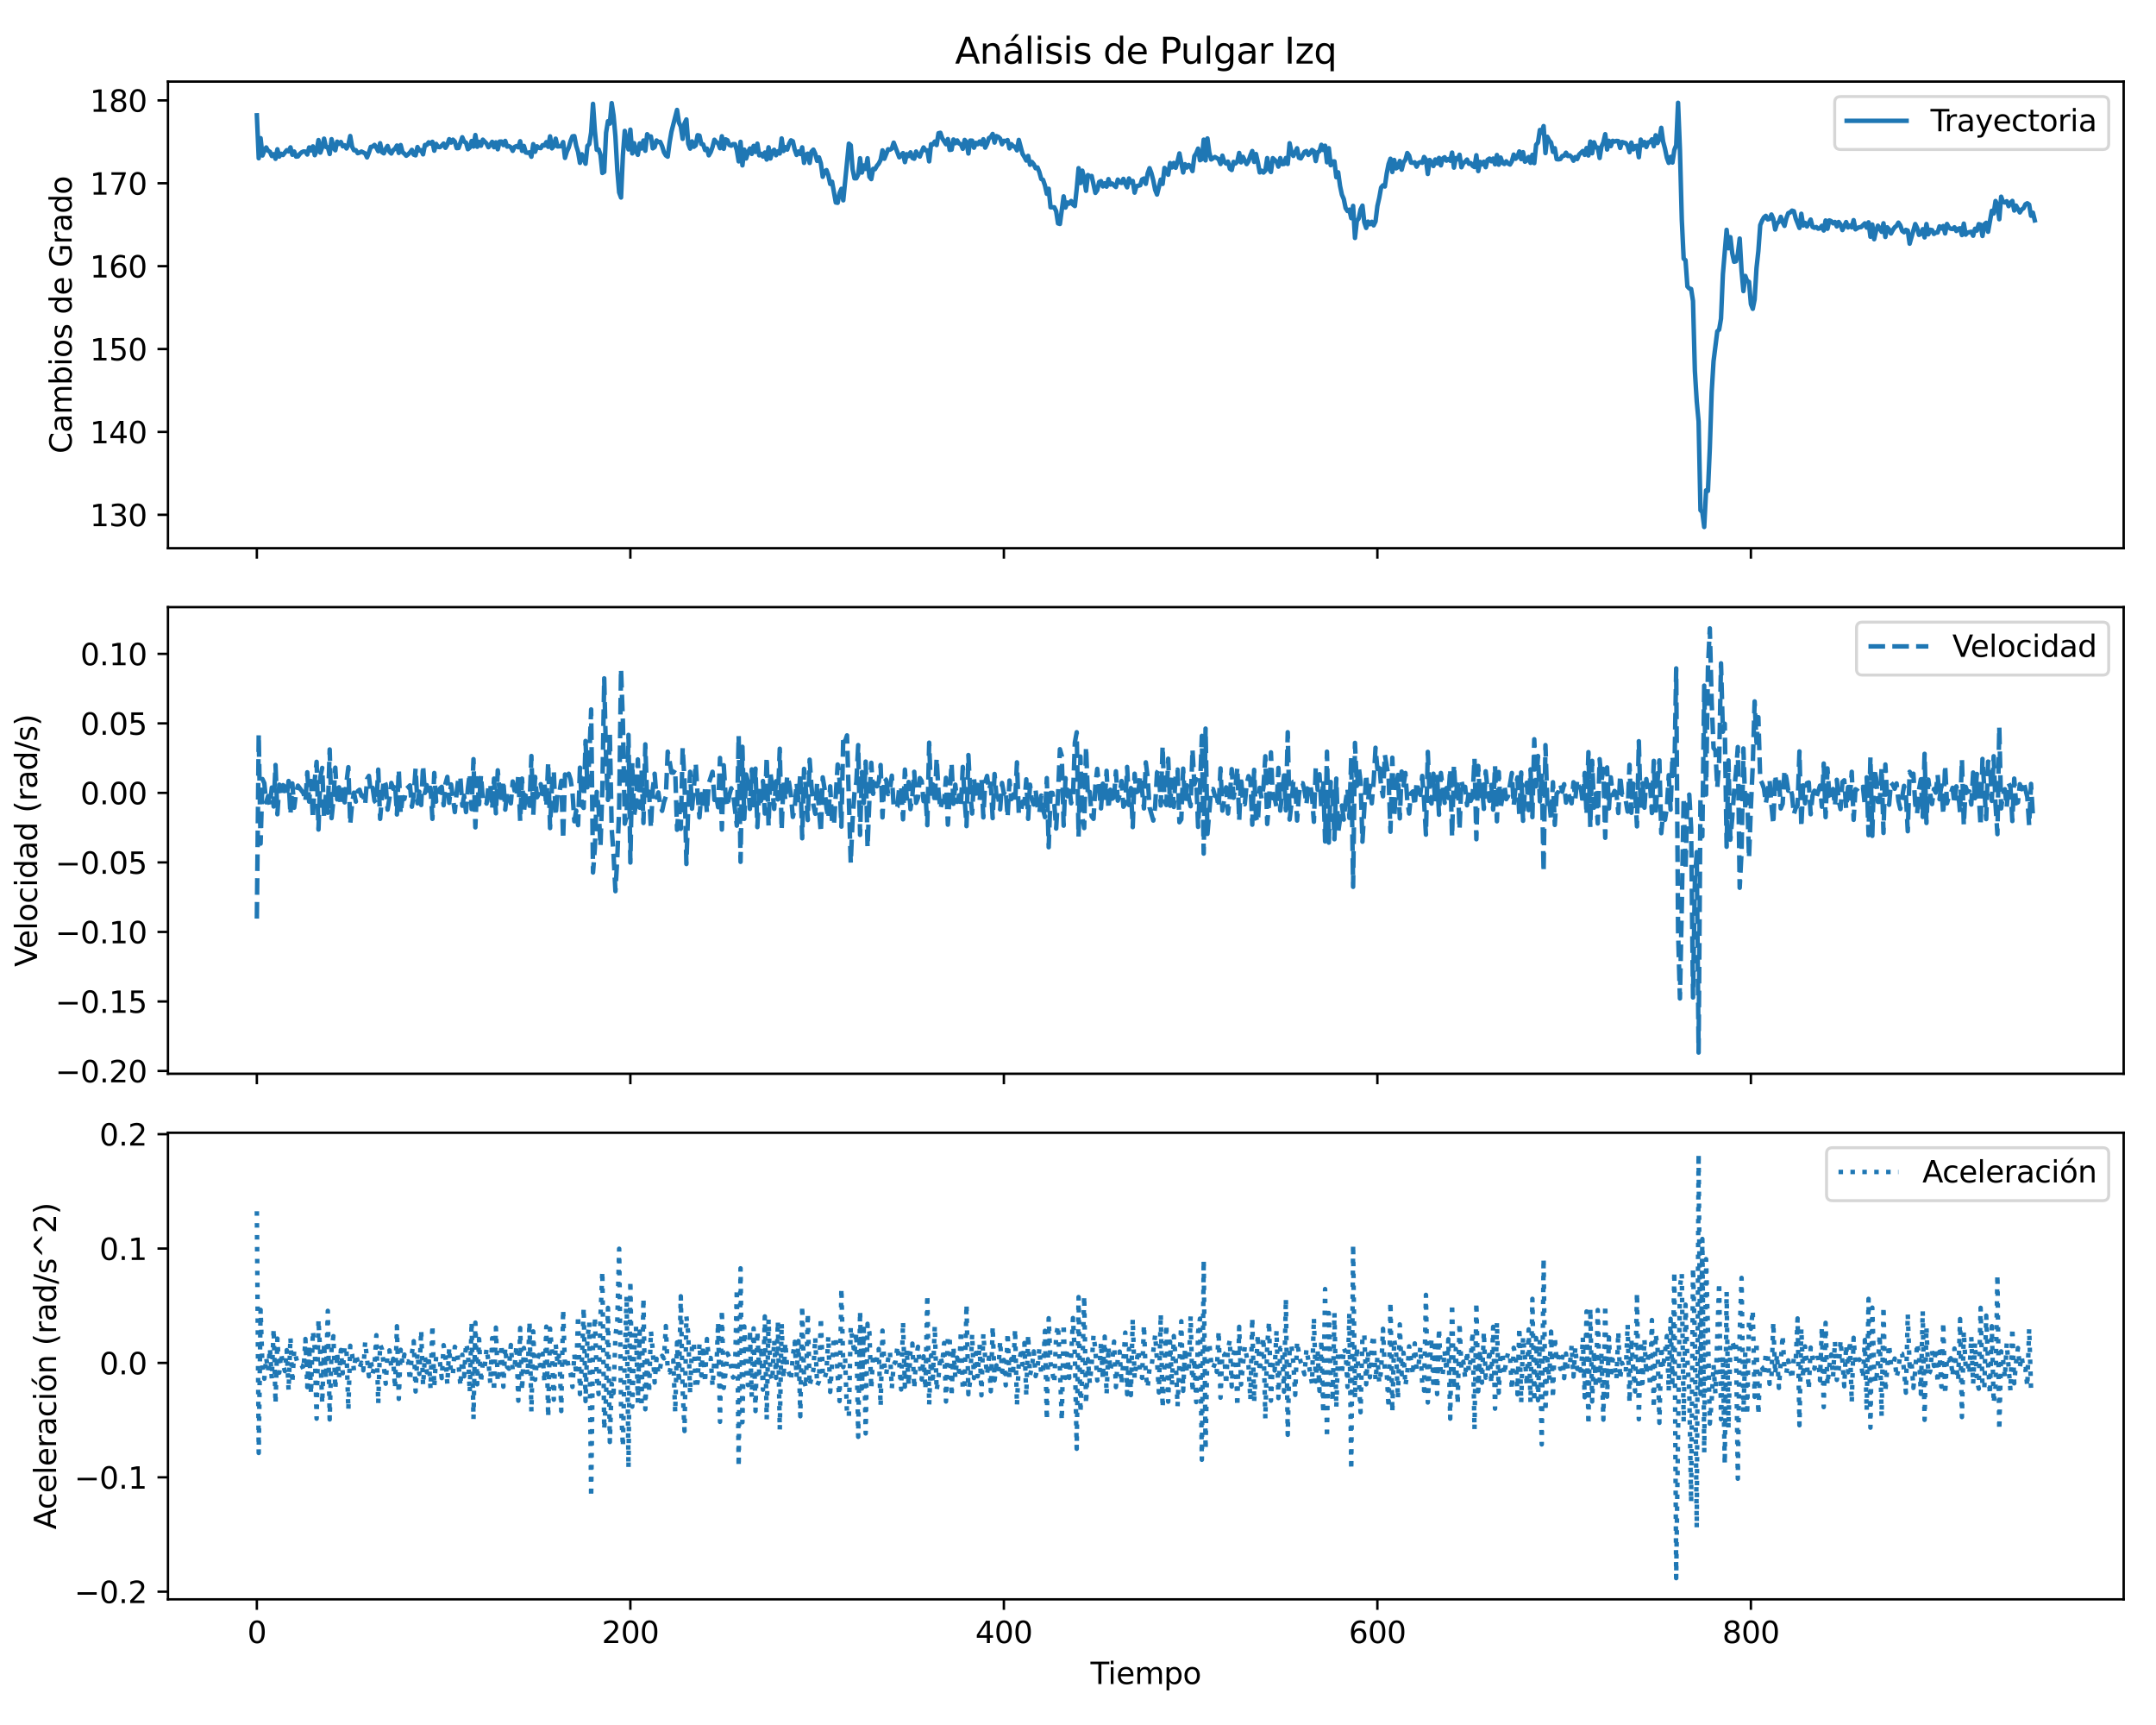 <?xml version="1.0" encoding="utf-8" standalone="no"?>
<!DOCTYPE svg PUBLIC "-//W3C//DTD SVG 1.1//EN"
  "http://www.w3.org/Graphics/SVG/1.1/DTD/svg11.dtd">
<svg xmlns:xlink="http://www.w3.org/1999/xlink" width="720pt" height="576pt" viewBox="0 0 720 576" xmlns="http://www.w3.org/2000/svg" version="1.1">
 <defs>
  <style type="text/css">*{stroke-linejoin: round; stroke-linecap: butt}</style>
 </defs>
 <g id="figure_1">
  <g id="patch_1">
   <path d="M 0 576 
L 720 576 
L 720 0 
L 0 0 
z
" style="fill: #ffffff"/>
  </g>
  <g id="axes_1">
   <g id="patch_2">
    <path d="M 56.09 183.046 
L 709.2 183.046 
L 709.2 27.24 
L 56.09 27.24 
z
" style="fill: #ffffff"/>
   </g>
   <g id="matplotlib.axis_1">
    <g id="xtick_1">
     <g id="line2d_1">
      <defs>
       <path id="m0e815364a1" d="M 0 0 
L 0 3.5 
" style="stroke: #000000; stroke-width: 0.8"/>
      </defs>
      <g>
       <use xlink:href="#m0e815364a1" x="85.777" y="183.046" style="stroke: #000000; stroke-width: 0.8"/>
      </g>
     </g>
    </g>
    <g id="xtick_2">
     <g id="line2d_2">
      <g>
       <use xlink:href="#m0e815364a1" x="210.511" y="183.046" style="stroke: #000000; stroke-width: 0.8"/>
      </g>
     </g>
    </g>
    <g id="xtick_3">
     <g id="line2d_3">
      <g>
       <use xlink:href="#m0e815364a1" x="335.246" y="183.046" style="stroke: #000000; stroke-width: 0.8"/>
      </g>
     </g>
    </g>
    <g id="xtick_4">
     <g id="line2d_4">
      <g>
       <use xlink:href="#m0e815364a1" x="459.98" y="183.046" style="stroke: #000000; stroke-width: 0.8"/>
      </g>
     </g>
    </g>
    <g id="xtick_5">
     <g id="line2d_5">
      <g>
       <use xlink:href="#m0e815364a1" x="584.715" y="183.046" style="stroke: #000000; stroke-width: 0.8"/>
      </g>
     </g>
    </g>
   </g>
   <g id="matplotlib.axis_2">
    <g id="ytick_1">
     <g id="line2d_6">
      <defs>
       <path id="ma8d376c284" d="M 0 0 
L -3.5 0 
" style="stroke: #000000; stroke-width: 0.8"/>
      </defs>
      <g>
       <use xlink:href="#ma8d376c284" x="56.09" y="171.895" style="stroke: #000000; stroke-width: 0.8"/>
      </g>
     </g>
     <g id="text_1">
      <!-- 130 -->
      <g transform="translate(30.003 175.695) scale(0.1 -0.1)">
       <defs>
        <path id="DejaVuSans-31" d="M 794 531 
L 1825 531 
L 1825 4091 
L 703 3866 
L 703 4441 
L 1819 4666 
L 2450 4666 
L 2450 531 
L 3481 531 
L 3481 0 
L 794 0 
L 794 531 
z
" transform="scale(0.016)"/>
        <path id="DejaVuSans-33" d="M 2597 2516 
Q 3050 2419 3304 2112 
Q 3559 1806 3559 1356 
Q 3559 666 3084 287 
Q 2609 -91 1734 -91 
Q 1441 -91 1130 -33 
Q 819 25 488 141 
L 488 750 
Q 750 597 1062 519 
Q 1375 441 1716 441 
Q 2309 441 2620 675 
Q 2931 909 2931 1356 
Q 2931 1769 2642 2001 
Q 2353 2234 1838 2234 
L 1294 2234 
L 1294 2753 
L 1863 2753 
Q 2328 2753 2575 2939 
Q 2822 3125 2822 3475 
Q 2822 3834 2567 4026 
Q 2313 4219 1838 4219 
Q 1578 4219 1281 4162 
Q 984 4106 628 3988 
L 628 4550 
Q 988 4650 1302 4700 
Q 1616 4750 1894 4750 
Q 2613 4750 3031 4423 
Q 3450 4097 3450 3541 
Q 3450 3153 3228 2886 
Q 3006 2619 2597 2516 
z
" transform="scale(0.016)"/>
        <path id="DejaVuSans-30" d="M 2034 4250 
Q 1547 4250 1301 3770 
Q 1056 3291 1056 2328 
Q 1056 1369 1301 889 
Q 1547 409 2034 409 
Q 2525 409 2770 889 
Q 3016 1369 3016 2328 
Q 3016 3291 2770 3770 
Q 2525 4250 2034 4250 
z
M 2034 4750 
Q 2819 4750 3233 4129 
Q 3647 3509 3647 2328 
Q 3647 1150 3233 529 
Q 2819 -91 2034 -91 
Q 1250 -91 836 529 
Q 422 1150 422 2328 
Q 422 3509 836 4129 
Q 1250 4750 2034 4750 
z
" transform="scale(0.016)"/>
       </defs>
       <use xlink:href="#DejaVuSans-31"/>
       <use xlink:href="#DejaVuSans-33" x="63.623"/>
       <use xlink:href="#DejaVuSans-30" x="127.246"/>
      </g>
     </g>
    </g>
    <g id="ytick_2">
     <g id="line2d_7">
      <g>
       <use xlink:href="#ma8d376c284" x="56.09" y="144.22" style="stroke: #000000; stroke-width: 0.8"/>
      </g>
     </g>
     <g id="text_2">
      <!-- 140 -->
      <g transform="translate(30.003 148.019) scale(0.1 -0.1)">
       <defs>
        <path id="DejaVuSans-34" d="M 2419 4116 
L 825 1625 
L 2419 1625 
L 2419 4116 
z
M 2253 4666 
L 3047 4666 
L 3047 1625 
L 3713 1625 
L 3713 1100 
L 3047 1100 
L 3047 0 
L 2419 0 
L 2419 1100 
L 313 1100 
L 313 1709 
L 2253 4666 
z
" transform="scale(0.016)"/>
       </defs>
       <use xlink:href="#DejaVuSans-31"/>
       <use xlink:href="#DejaVuSans-34" x="63.623"/>
       <use xlink:href="#DejaVuSans-30" x="127.246"/>
      </g>
     </g>
    </g>
    <g id="ytick_3">
     <g id="line2d_8">
      <g>
       <use xlink:href="#ma8d376c284" x="56.09" y="116.545" style="stroke: #000000; stroke-width: 0.8"/>
      </g>
     </g>
     <g id="text_3">
      <!-- 150 -->
      <g transform="translate(30.003 120.344) scale(0.1 -0.1)">
       <defs>
        <path id="DejaVuSans-35" d="M 691 4666 
L 3169 4666 
L 3169 4134 
L 1269 4134 
L 1269 2991 
Q 1406 3038 1543 3061 
Q 1681 3084 1819 3084 
Q 2600 3084 3056 2656 
Q 3513 2228 3513 1497 
Q 3513 744 3044 326 
Q 2575 -91 1722 -91 
Q 1428 -91 1123 -41 
Q 819 9 494 109 
L 494 744 
Q 775 591 1075 516 
Q 1375 441 1709 441 
Q 2250 441 2565 725 
Q 2881 1009 2881 1497 
Q 2881 1984 2565 2268 
Q 2250 2553 1709 2553 
Q 1456 2553 1204 2497 
Q 953 2441 691 2322 
L 691 4666 
z
" transform="scale(0.016)"/>
       </defs>
       <use xlink:href="#DejaVuSans-31"/>
       <use xlink:href="#DejaVuSans-35" x="63.623"/>
       <use xlink:href="#DejaVuSans-30" x="127.246"/>
      </g>
     </g>
    </g>
    <g id="ytick_4">
     <g id="line2d_9">
      <g>
       <use xlink:href="#ma8d376c284" x="56.09" y="88.87" style="stroke: #000000; stroke-width: 0.8"/>
      </g>
     </g>
     <g id="text_4">
      <!-- 160 -->
      <g transform="translate(30.003 92.669) scale(0.1 -0.1)">
       <defs>
        <path id="DejaVuSans-36" d="M 2113 2584 
Q 1688 2584 1439 2293 
Q 1191 2003 1191 1497 
Q 1191 994 1439 701 
Q 1688 409 2113 409 
Q 2538 409 2786 701 
Q 3034 994 3034 1497 
Q 3034 2003 2786 2293 
Q 2538 2584 2113 2584 
z
M 3366 4563 
L 3366 3988 
Q 3128 4100 2886 4159 
Q 2644 4219 2406 4219 
Q 1781 4219 1451 3797 
Q 1122 3375 1075 2522 
Q 1259 2794 1537 2939 
Q 1816 3084 2150 3084 
Q 2853 3084 3261 2657 
Q 3669 2231 3669 1497 
Q 3669 778 3244 343 
Q 2819 -91 2113 -91 
Q 1303 -91 875 529 
Q 447 1150 447 2328 
Q 447 3434 972 4092 
Q 1497 4750 2381 4750 
Q 2619 4750 2861 4703 
Q 3103 4656 3366 4563 
z
" transform="scale(0.016)"/>
       </defs>
       <use xlink:href="#DejaVuSans-31"/>
       <use xlink:href="#DejaVuSans-36" x="63.623"/>
       <use xlink:href="#DejaVuSans-30" x="127.246"/>
      </g>
     </g>
    </g>
    <g id="ytick_5">
     <g id="line2d_10">
      <g>
       <use xlink:href="#ma8d376c284" x="56.09" y="61.195" style="stroke: #000000; stroke-width: 0.8"/>
      </g>
     </g>
     <g id="text_5">
      <!-- 170 -->
      <g transform="translate(30.003 64.994) scale(0.1 -0.1)">
       <defs>
        <path id="DejaVuSans-37" d="M 525 4666 
L 3525 4666 
L 3525 4397 
L 1831 0 
L 1172 0 
L 2766 4134 
L 525 4134 
L 525 4666 
z
" transform="scale(0.016)"/>
       </defs>
       <use xlink:href="#DejaVuSans-31"/>
       <use xlink:href="#DejaVuSans-37" x="63.623"/>
       <use xlink:href="#DejaVuSans-30" x="127.246"/>
      </g>
     </g>
    </g>
    <g id="ytick_6">
     <g id="line2d_11">
      <g>
       <use xlink:href="#ma8d376c284" x="56.09" y="33.519" style="stroke: #000000; stroke-width: 0.8"/>
      </g>
     </g>
     <g id="text_6">
      <!-- 180 -->
      <g transform="translate(30.003 37.319) scale(0.1 -0.1)">
       <defs>
        <path id="DejaVuSans-38" d="M 2034 2216 
Q 1584 2216 1326 1975 
Q 1069 1734 1069 1313 
Q 1069 891 1326 650 
Q 1584 409 2034 409 
Q 2484 409 2743 651 
Q 3003 894 3003 1313 
Q 3003 1734 2745 1975 
Q 2488 2216 2034 2216 
z
M 1403 2484 
Q 997 2584 770 2862 
Q 544 3141 544 3541 
Q 544 4100 942 4425 
Q 1341 4750 2034 4750 
Q 2731 4750 3128 4425 
Q 3525 4100 3525 3541 
Q 3525 3141 3298 2862 
Q 3072 2584 2669 2484 
Q 3125 2378 3379 2068 
Q 3634 1759 3634 1313 
Q 3634 634 3220 271 
Q 2806 -91 2034 -91 
Q 1263 -91 848 271 
Q 434 634 434 1313 
Q 434 1759 690 2068 
Q 947 2378 1403 2484 
z
M 1172 3481 
Q 1172 3119 1398 2916 
Q 1625 2713 2034 2713 
Q 2441 2713 2670 2916 
Q 2900 3119 2900 3481 
Q 2900 3844 2670 4047 
Q 2441 4250 2034 4250 
Q 1625 4250 1398 4047 
Q 1172 3844 1172 3481 
z
" transform="scale(0.016)"/>
       </defs>
       <use xlink:href="#DejaVuSans-31"/>
       <use xlink:href="#DejaVuSans-38" x="63.623"/>
       <use xlink:href="#DejaVuSans-30" x="127.246"/>
      </g>
     </g>
    </g>
    <g id="text_7">
     <!-- Cambios de Grado -->
     <g transform="translate(23.923 151.452) rotate(-90) scale(0.1 -0.1)">
      <defs>
       <path id="DejaVuSans-43" d="M 4122 4306 
L 4122 3641 
Q 3803 3938 3442 4084 
Q 3081 4231 2675 4231 
Q 1875 4231 1450 3742 
Q 1025 3253 1025 2328 
Q 1025 1406 1450 917 
Q 1875 428 2675 428 
Q 3081 428 3442 575 
Q 3803 722 4122 1019 
L 4122 359 
Q 3791 134 3420 21 
Q 3050 -91 2638 -91 
Q 1578 -91 968 557 
Q 359 1206 359 2328 
Q 359 3453 968 4101 
Q 1578 4750 2638 4750 
Q 3056 4750 3426 4639 
Q 3797 4528 4122 4306 
z
" transform="scale(0.016)"/>
       <path id="DejaVuSans-61" d="M 2194 1759 
Q 1497 1759 1228 1600 
Q 959 1441 959 1056 
Q 959 750 1161 570 
Q 1363 391 1709 391 
Q 2188 391 2477 730 
Q 2766 1069 2766 1631 
L 2766 1759 
L 2194 1759 
z
M 3341 1997 
L 3341 0 
L 2766 0 
L 2766 531 
Q 2569 213 2275 61 
Q 1981 -91 1556 -91 
Q 1019 -91 701 211 
Q 384 513 384 1019 
Q 384 1609 779 1909 
Q 1175 2209 1959 2209 
L 2766 2209 
L 2766 2266 
Q 2766 2663 2505 2880 
Q 2244 3097 1772 3097 
Q 1472 3097 1187 3025 
Q 903 2953 641 2809 
L 641 3341 
Q 956 3463 1253 3523 
Q 1550 3584 1831 3584 
Q 2591 3584 2966 3190 
Q 3341 2797 3341 1997 
z
" transform="scale(0.016)"/>
       <path id="DejaVuSans-6d" d="M 3328 2828 
Q 3544 3216 3844 3400 
Q 4144 3584 4550 3584 
Q 5097 3584 5394 3201 
Q 5691 2819 5691 2113 
L 5691 0 
L 5113 0 
L 5113 2094 
Q 5113 2597 4934 2840 
Q 4756 3084 4391 3084 
Q 3944 3084 3684 2787 
Q 3425 2491 3425 1978 
L 3425 0 
L 2847 0 
L 2847 2094 
Q 2847 2600 2669 2842 
Q 2491 3084 2119 3084 
Q 1678 3084 1418 2786 
Q 1159 2488 1159 1978 
L 1159 0 
L 581 0 
L 581 3500 
L 1159 3500 
L 1159 2956 
Q 1356 3278 1631 3431 
Q 1906 3584 2284 3584 
Q 2666 3584 2933 3390 
Q 3200 3197 3328 2828 
z
" transform="scale(0.016)"/>
       <path id="DejaVuSans-62" d="M 3116 1747 
Q 3116 2381 2855 2742 
Q 2594 3103 2138 3103 
Q 1681 3103 1420 2742 
Q 1159 2381 1159 1747 
Q 1159 1113 1420 752 
Q 1681 391 2138 391 
Q 2594 391 2855 752 
Q 3116 1113 3116 1747 
z
M 1159 2969 
Q 1341 3281 1617 3432 
Q 1894 3584 2278 3584 
Q 2916 3584 3314 3078 
Q 3713 2572 3713 1747 
Q 3713 922 3314 415 
Q 2916 -91 2278 -91 
Q 1894 -91 1617 61 
Q 1341 213 1159 525 
L 1159 0 
L 581 0 
L 581 4863 
L 1159 4863 
L 1159 2969 
z
" transform="scale(0.016)"/>
       <path id="DejaVuSans-69" d="M 603 3500 
L 1178 3500 
L 1178 0 
L 603 0 
L 603 3500 
z
M 603 4863 
L 1178 4863 
L 1178 4134 
L 603 4134 
L 603 4863 
z
" transform="scale(0.016)"/>
       <path id="DejaVuSans-6f" d="M 1959 3097 
Q 1497 3097 1228 2736 
Q 959 2375 959 1747 
Q 959 1119 1226 758 
Q 1494 397 1959 397 
Q 2419 397 2687 759 
Q 2956 1122 2956 1747 
Q 2956 2369 2687 2733 
Q 2419 3097 1959 3097 
z
M 1959 3584 
Q 2709 3584 3137 3096 
Q 3566 2609 3566 1747 
Q 3566 888 3137 398 
Q 2709 -91 1959 -91 
Q 1206 -91 779 398 
Q 353 888 353 1747 
Q 353 2609 779 3096 
Q 1206 3584 1959 3584 
z
" transform="scale(0.016)"/>
       <path id="DejaVuSans-73" d="M 2834 3397 
L 2834 2853 
Q 2591 2978 2328 3040 
Q 2066 3103 1784 3103 
Q 1356 3103 1142 2972 
Q 928 2841 928 2578 
Q 928 2378 1081 2264 
Q 1234 2150 1697 2047 
L 1894 2003 
Q 2506 1872 2764 1633 
Q 3022 1394 3022 966 
Q 3022 478 2636 193 
Q 2250 -91 1575 -91 
Q 1294 -91 989 -36 
Q 684 19 347 128 
L 347 722 
Q 666 556 975 473 
Q 1284 391 1588 391 
Q 1994 391 2212 530 
Q 2431 669 2431 922 
Q 2431 1156 2273 1281 
Q 2116 1406 1581 1522 
L 1381 1569 
Q 847 1681 609 1914 
Q 372 2147 372 2553 
Q 372 3047 722 3315 
Q 1072 3584 1716 3584 
Q 2034 3584 2315 3537 
Q 2597 3491 2834 3397 
z
" transform="scale(0.016)"/>
       <path id="DejaVuSans-20" transform="scale(0.016)"/>
       <path id="DejaVuSans-64" d="M 2906 2969 
L 2906 4863 
L 3481 4863 
L 3481 0 
L 2906 0 
L 2906 525 
Q 2725 213 2448 61 
Q 2172 -91 1784 -91 
Q 1150 -91 751 415 
Q 353 922 353 1747 
Q 353 2572 751 3078 
Q 1150 3584 1784 3584 
Q 2172 3584 2448 3432 
Q 2725 3281 2906 2969 
z
M 947 1747 
Q 947 1113 1208 752 
Q 1469 391 1925 391 
Q 2381 391 2643 752 
Q 2906 1113 2906 1747 
Q 2906 2381 2643 2742 
Q 2381 3103 1925 3103 
Q 1469 3103 1208 2742 
Q 947 2381 947 1747 
z
" transform="scale(0.016)"/>
       <path id="DejaVuSans-65" d="M 3597 1894 
L 3597 1613 
L 953 1613 
Q 991 1019 1311 708 
Q 1631 397 2203 397 
Q 2534 397 2845 478 
Q 3156 559 3463 722 
L 3463 178 
Q 3153 47 2828 -22 
Q 2503 -91 2169 -91 
Q 1331 -91 842 396 
Q 353 884 353 1716 
Q 353 2575 817 3079 
Q 1281 3584 2069 3584 
Q 2775 3584 3186 3129 
Q 3597 2675 3597 1894 
z
M 3022 2063 
Q 3016 2534 2758 2815 
Q 2500 3097 2075 3097 
Q 1594 3097 1305 2825 
Q 1016 2553 972 2059 
L 3022 2063 
z
" transform="scale(0.016)"/>
       <path id="DejaVuSans-47" d="M 3809 666 
L 3809 1919 
L 2778 1919 
L 2778 2438 
L 4434 2438 
L 4434 434 
Q 4069 175 3628 42 
Q 3188 -91 2688 -91 
Q 1594 -91 976 548 
Q 359 1188 359 2328 
Q 359 3472 976 4111 
Q 1594 4750 2688 4750 
Q 3144 4750 3555 4637 
Q 3966 4525 4313 4306 
L 4313 3634 
Q 3963 3931 3569 4081 
Q 3175 4231 2741 4231 
Q 1884 4231 1454 3753 
Q 1025 3275 1025 2328 
Q 1025 1384 1454 906 
Q 1884 428 2741 428 
Q 3075 428 3337 486 
Q 3600 544 3809 666 
z
" transform="scale(0.016)"/>
       <path id="DejaVuSans-72" d="M 2631 2963 
Q 2534 3019 2420 3045 
Q 2306 3072 2169 3072 
Q 1681 3072 1420 2755 
Q 1159 2438 1159 1844 
L 1159 0 
L 581 0 
L 581 3500 
L 1159 3500 
L 1159 2956 
Q 1341 3275 1631 3429 
Q 1922 3584 2338 3584 
Q 2397 3584 2469 3576 
Q 2541 3569 2628 3553 
L 2631 2963 
z
" transform="scale(0.016)"/>
      </defs>
      <use xlink:href="#DejaVuSans-43"/>
      <use xlink:href="#DejaVuSans-61" x="69.824"/>
      <use xlink:href="#DejaVuSans-6d" x="131.104"/>
      <use xlink:href="#DejaVuSans-62" x="228.516"/>
      <use xlink:href="#DejaVuSans-69" x="291.992"/>
      <use xlink:href="#DejaVuSans-6f" x="319.775"/>
      <use xlink:href="#DejaVuSans-73" x="380.957"/>
      <use xlink:href="#DejaVuSans-20" x="433.057"/>
      <use xlink:href="#DejaVuSans-64" x="464.844"/>
      <use xlink:href="#DejaVuSans-65" x="528.32"/>
      <use xlink:href="#DejaVuSans-20" x="589.844"/>
      <use xlink:href="#DejaVuSans-47" x="621.631"/>
      <use xlink:href="#DejaVuSans-72" x="699.121"/>
      <use xlink:href="#DejaVuSans-61" x="740.234"/>
      <use xlink:href="#DejaVuSans-64" x="801.514"/>
      <use xlink:href="#DejaVuSans-6f" x="864.99"/>
     </g>
    </g>
   </g>
   <g id="line2d_12">
    <path d="M 85.777 38.501 
L 86.4 52.837 
L 87.024 46.139 
L 87.648 51.923 
L 88.272 50.346 
L 88.895 49.239 
L 89.519 50.318 
L 90.143 50.678 
L 90.766 52.09 
L 91.39 51.481 
L 92.014 53.03 
L 92.637 49.848 
L 93.261 52.283 
L 93.885 51.342 
L 94.508 51.757 
L 95.756 50.152 
L 96.379 50.567 
L 97.003 49.211 
L 97.627 51.674 
L 98.25 50.595 
L 98.874 52.283 
L 99.498 52.228 
L 100.121 51.398 
L 100.745 50.844 
L 101.369 50.567 
L 101.992 50.623 
L 102.616 51.591 
L 103.24 49.239 
L 103.863 50.235 
L 104.487 48.879 
L 105.111 51.813 
L 105.734 50.318 
L 106.358 46.776 
L 106.982 50.955 
L 107.605 49.156 
L 108.229 46.305 
L 108.853 49.073 
L 109.476 49.156 
L 110.1 51.425 
L 110.724 46.471 
L 111.347 49.35 
L 111.971 50.18 
L 112.595 47.302 
L 113.218 48.049 
L 113.842 47.412 
L 114.466 48.852 
L 115.089 48.492 
L 115.713 49.571 
L 116.337 48.353 
L 116.96 45.42 
L 117.584 48.99 
L 118.208 50.18 
L 118.831 50.152 
L 119.455 51.149 
L 120.079 50.955 
L 120.702 50.595 
L 121.95 51.232 
L 122.574 52.56 
L 123.197 50.983 
L 123.821 49.045 
L 124.445 48.962 
L 125.068 48.381 
L 125.692 49.294 
L 126.316 50.484 
L 126.939 47.828 
L 127.563 50.789 
L 128.187 51.204 
L 128.81 49.709 
L 129.434 48.741 
L 130.058 50.65 
L 130.681 51.259 
L 131.305 50.125 
L 131.929 49.654 
L 132.552 48.602 
L 133.176 51.066 
L 133.8 48.436 
L 134.423 50.789 
L 135.047 51.315 
L 135.671 52.007 
L 136.294 51.536 
L 136.918 50.899 
L 137.542 50.042 
L 138.165 51.619 
L 138.789 51.868 
L 139.413 49.101 
L 140.036 50.291 
L 140.66 50.152 
L 141.284 51.536 
L 141.907 48.409 
L 142.531 48.409 
L 143.155 47.523 
L 143.778 47.938 
L 144.402 47.357 
L 145.026 50.318 
L 145.649 48.049 
L 146.273 49.045 
L 146.897 49.128 
L 147.52 48.63 
L 148.144 47.938 
L 148.768 49.35 
L 149.391 48.298 
L 150.015 46.471 
L 150.639 47.606 
L 151.262 46.638 
L 151.886 47.274 
L 152.51 49.46 
L 153.133 49.405 
L 154.381 45.835 
L 155.004 47.302 
L 155.628 47.634 
L 156.252 49.82 
L 156.875 49.294 
L 157.499 47.08 
L 158.123 48.935 
L 158.747 45.088 
L 159.37 49.018 
L 159.994 47.357 
L 160.618 48.658 
L 161.241 46.638 
L 162.489 47.938 
L 163.112 49.156 
L 163.736 48.381 
L 164.36 47.357 
L 164.983 49.156 
L 165.607 47.523 
L 166.231 49.848 
L 166.854 47.274 
L 167.478 47.274 
L 168.102 48.436 
L 168.725 47.053 
L 169.349 48.962 
L 169.973 48.796 
L 170.596 49.184 
L 171.22 50.374 
L 171.844 49.073 
L 172.467 48.796 
L 173.091 49.184 
L 173.715 47.163 
L 174.338 50.374 
L 174.962 48.741 
L 175.586 50.927 
L 176.209 51.038 
L 176.833 50.872 
L 177.457 52.339 
L 178.08 48.132 
L 178.704 50.678 
L 179.328 48.852 
L 179.951 49.35 
L 180.575 49.46 
L 181.199 48.464 
L 181.822 48.602 
L 182.446 47.468 
L 183.07 49.018 
L 183.693 45.531 
L 184.317 49.543 
L 184.941 48.796 
L 185.564 46.305 
L 186.188 48.907 
L 187.435 48.824 
L 188.059 47.44 
L 188.683 52.726 
L 189.306 50.623 
L 189.93 49.239 
L 190.554 47.053 
L 191.177 45.531 
L 191.801 45.447 
L 192.425 48.685 
L 193.049 50.706 
L 193.672 54.387 
L 194.296 51.508 
L 195.543 54.663 
L 196.167 48.741 
L 196.791 48.104 
L 197.414 44.202 
L 198.038 34.682 
L 198.662 43.759 
L 199.285 50.014 
L 199.909 49.903 
L 200.533 51.674 
L 201.156 57.763 
L 201.78 57.375 
L 202.404 44.313 
L 203.027 40.466 
L 203.651 41.269 
L 204.275 34.433 
L 204.898 38.556 
L 205.522 45.586 
L 206.146 56.794 
L 206.769 64.267 
L 207.393 65.955 
L 208.017 51.813 
L 208.64 43.704 
L 209.264 47.219 
L 209.888 49.903 
L 210.511 43.289 
L 211.135 51.232 
L 211.759 47.8 
L 212.382 50.429 
L 213.006 51.702 
L 213.63 47.883 
L 214.253 49.571 
L 214.877 46.914 
L 215.501 50.346 
L 216.124 44.811 
L 216.748 45.697 
L 217.372 45.558 
L 217.995 49.543 
L 218.619 49.101 
L 219.243 46.914 
L 219.866 47.44 
L 220.49 47.385 
L 221.114 48.796 
L 221.737 50.844 
L 222.361 51.896 
L 222.985 52.311 
L 223.608 47.606 
L 224.232 43.981 
L 226.103 36.702 
L 226.727 40.909 
L 227.351 42.265 
L 227.974 46.361 
L 228.598 41.213 
L 229.222 39.885 
L 229.845 47.994 
L 230.469 49.626 
L 231.093 47.219 
L 231.716 49.018 
L 232.34 48.519 
L 232.964 45.143 
L 233.587 45.281 
L 234.211 48.077 
L 234.835 48.215 
L 235.458 50.097 
L 236.082 49.626 
L 236.706 51.868 
L 237.329 50.789 
L 237.953 49.073 
L 238.577 46.665 
L 239.2 47.468 
L 239.824 47.855 
L 240.448 49.488 
L 241.071 45.503 
L 241.695 49.682 
L 242.319 46.527 
L 242.942 46.831 
L 243.566 48.409 
L 244.19 48.658 
L 244.813 48.132 
L 245.437 48.132 
L 246.061 50.152 
L 246.684 53.888 
L 247.308 47.357 
L 247.932 55.217 
L 248.555 49.959 
L 249.179 52.92 
L 249.803 50.816 
L 250.426 49.571 
L 251.05 51.398 
L 251.674 48.713 
L 252.297 50.733 
L 252.921 47.966 
L 253.545 51.868 
L 254.168 51.37 
L 254.792 52.283 
L 255.416 50.927 
L 256.039 53.28 
L 256.663 49.184 
L 257.287 52.92 
L 257.91 50.623 
L 258.534 50.014 
L 259.158 51.84 
L 259.781 50.512 
L 260.405 51.259 
L 261.029 46.222 
L 261.653 50.429 
L 262.276 49.128 
L 262.9 49.959 
L 263.524 47.994 
L 264.147 46.859 
L 264.771 47.191 
L 265.395 49.931 
L 266.018 51.73 
L 266.642 50.595 
L 267.266 51.425 
L 267.889 49.211 
L 268.513 54.387 
L 269.137 51.647 
L 269.76 51.315 
L 270.384 54.414 
L 271.008 50.623 
L 271.631 49.959 
L 272.255 51.342 
L 272.879 53.722 
L 273.502 52.56 
L 274.126 54.525 
L 274.75 59.036 
L 275.373 57.265 
L 275.997 56.794 
L 276.621 58.51 
L 277.244 61.416 
L 277.868 60.669 
L 279.115 67.615 
L 279.739 67.726 
L 280.363 64.488 
L 280.986 63.049 
L 281.61 66.896 
L 283.481 47.966 
L 284.105 48.519 
L 284.728 56.518 
L 285.352 59.534 
L 285.976 59.534 
L 286.599 58.289 
L 287.223 52.837 
L 287.847 57.625 
L 288.47 55.244 
L 289.094 56.407 
L 289.718 52.837 
L 290.341 59.036 
L 290.965 59.811 
L 291.589 56.379 
L 292.212 56.49 
L 292.836 55.383 
L 293.46 54.636 
L 294.083 53.39 
L 294.707 50.208 
L 295.331 53.003 
L 296.578 49.848 
L 297.202 49.986 
L 297.826 49.599 
L 298.449 47.634 
L 300.32 52.532 
L 301.568 51.121 
L 302.191 54.137 
L 302.815 51.481 
L 303.439 52.117 
L 304.062 50.872 
L 304.686 52.726 
L 305.31 53.003 
L 305.933 50.595 
L 306.557 51.73 
L 307.181 52.283 
L 307.804 50.595 
L 308.428 49.239 
L 309.052 50.18 
L 309.675 50.208 
L 310.299 53.888 
L 310.923 48.16 
L 311.546 48.243 
L 312.17 47.274 
L 312.794 48.436 
L 313.417 44.479 
L 314.041 44.34 
L 314.665 46.195 
L 315.912 48.16 
L 316.536 46.444 
L 317.159 50.069 
L 317.783 49.959 
L 318.407 46.582 
L 319.03 47.828 
L 319.654 46.887 
L 320.278 47.911 
L 320.901 48.187 
L 321.525 49.682 
L 322.149 46.721 
L 322.772 47.468 
L 323.396 51.259 
L 324.02 46.942 
L 324.643 46.97 
L 325.267 49.322 
L 325.891 47.689 
L 326.514 48.16 
L 327.138 47.246 
L 327.762 48.187 
L 328.385 46.499 
L 329.009 49.294 
L 329.633 48.049 
L 330.256 46.112 
L 330.88 45.78 
L 331.504 44.728 
L 332.128 47.606 
L 332.751 45.447 
L 333.375 45.697 
L 333.999 46.278 
L 334.622 48.16 
L 335.246 47.025 
L 335.87 47.108 
L 336.493 46.776 
L 337.117 49.543 
L 337.741 48.132 
L 338.364 48.852 
L 338.988 49.018 
L 339.612 50.208 
L 340.235 46.721 
L 341.483 51.398 
L 342.106 52.394 
L 342.73 53.612 
L 343.354 52.062 
L 343.977 55.023 
L 344.601 54.082 
L 345.225 54.857 
L 345.848 56.185 
L 346.472 55.909 
L 347.096 57.459 
L 347.719 59.756 
L 348.343 60.06 
L 348.967 61.942 
L 349.59 64.709 
L 350.214 63.021 
L 350.838 69.22 
L 352.085 69.22 
L 352.709 70.521 
L 353.332 74.589 
L 353.956 74.783 
L 355.203 65.567 
L 355.827 69.303 
L 356.451 67.615 
L 357.074 68.003 
L 357.698 67.117 
L 358.322 68.307 
L 358.945 68.805 
L 359.569 63.077 
L 360.193 56.158 
L 360.816 61.139 
L 361.44 56.988 
L 362.064 59.7 
L 362.687 63.713 
L 363.311 58.455 
L 363.935 58.87 
L 364.558 58.759 
L 365.806 64.405 
L 366.43 63.519 
L 367.053 60.78 
L 367.677 60.475 
L 368.301 62.246 
L 368.924 61.195 
L 369.548 62.329 
L 370.172 59.811 
L 370.795 61.637 
L 371.419 61.278 
L 372.043 61.942 
L 372.666 62.44 
L 373.29 59.977 
L 373.914 60.863 
L 374.537 61.084 
L 375.161 59.728 
L 375.785 61.305 
L 376.408 62.551 
L 377.032 59.589 
L 377.656 60.973 
L 378.279 60.42 
L 378.903 64.322 
L 379.527 62.136 
L 380.774 61.859 
L 381.398 59.922 
L 382.021 59.617 
L 382.645 61.388 
L 383.269 57.901 
L 383.892 56.158 
L 384.516 57.818 
L 385.14 60.226 
L 385.763 63.381 
L 386.387 64.958 
L 387.634 59.977 
L 388.258 61.416 
L 388.882 56.075 
L 389.505 56.96 
L 390.129 58.344 
L 390.753 54.442 
L 391.376 55.909 
L 392 54.414 
L 392.624 56.019 
L 393.247 53.888 
L 393.871 51.232 
L 395.118 57.597 
L 395.742 54.829 
L 396.366 55.936 
L 396.989 55.078 
L 397.613 55.604 
L 398.237 57.126 
L 398.86 52.145 
L 399.484 51.176 
L 400.108 49.626 
L 400.732 53.501 
L 401.355 53.141 
L 401.979 46.638 
L 402.603 53.556 
L 403.226 46.222 
L 403.85 50.899 
L 404.474 53.252 
L 405.721 52.422 
L 406.968 53.141 
L 407.592 54.774 
L 408.216 51.979 
L 408.839 53.999 
L 409.463 54.608 
L 410.087 53.971 
L 410.71 56.324 
L 411.334 56.767 
L 411.958 54.054 
L 412.581 54.608 
L 413.205 53.944 
L 413.829 51.066 
L 414.452 54.221 
L 415.076 52.366 
L 416.323 54.802 
L 416.947 53.833 
L 417.571 51.923 
L 418.194 50.429 
L 418.818 54.054 
L 419.442 51.425 
L 420.065 54.221 
L 420.689 57.569 
L 421.313 56.988 
L 421.936 57.625 
L 422.56 56.96 
L 423.184 52.781 
L 423.807 56.324 
L 424.431 57.431 
L 425.055 52.809 
L 426.302 53.999 
L 426.926 55.632 
L 427.549 52.781 
L 428.173 54.802 
L 428.797 54.746 
L 429.42 52.754 
L 430.044 54.746 
L 430.668 47.828 
L 431.291 50.872 
L 431.915 52.062 
L 433.162 49.516 
L 433.786 52.671 
L 434.41 52.892 
L 435.657 50.706 
L 436.281 50.429 
L 436.905 51.73 
L 437.528 51.121 
L 438.152 50.069 
L 438.776 50.484 
L 439.399 53.778 
L 440.023 50.844 
L 440.647 50.484 
L 441.27 48.353 
L 441.894 50.097 
L 442.518 48.658 
L 443.141 54.193 
L 443.765 49.488 
L 444.389 55.161 
L 445.012 53.916 
L 445.636 53.888 
L 446.26 59.174 
L 446.883 57.542 
L 447.507 62.08 
L 448.131 65.014 
L 448.754 66.453 
L 449.378 69.497 
L 450.002 70.466 
L 450.625 69.995 
L 451.249 72.846 
L 451.873 68.75 
L 452.496 79.46 
L 453.12 73.759 
L 453.744 72.957 
L 454.367 69.94 
L 454.991 68.667 
L 455.615 74.23 
L 456.238 76.112 
L 456.862 74.008 
L 457.486 74.866 
L 458.109 74.064 
L 458.733 75.254 
L 459.357 73.953 
L 459.98 68.805 
L 460.604 66.065 
L 461.228 62.606 
L 461.851 61.887 
L 462.475 62.274 
L 463.099 57.929 
L 463.722 54.774 
L 464.346 53.003 
L 464.97 57.431 
L 465.593 53.418 
L 466.217 56.213 
L 466.841 55.798 
L 467.464 53.75 
L 468.088 56.656 
L 468.712 54.221 
L 469.335 53.363 
L 469.959 51.093 
L 470.583 51.951 
L 471.207 54.304 
L 471.83 54.359 
L 472.454 54.193 
L 473.078 55.66 
L 473.701 54.414 
L 474.325 54.137 
L 474.949 54.359 
L 475.572 52.422 
L 476.196 53.335 
L 476.82 58.095 
L 477.443 53.418 
L 478.067 54.221 
L 478.691 55.438 
L 479.314 53.252 
L 479.938 54.553 
L 480.562 52.726 
L 481.185 55.217 
L 481.809 52.947 
L 482.433 52.505 
L 483.056 53.639 
L 483.68 53.086 
L 484.304 53.667 
L 484.927 50.955 
L 485.551 55.964 
L 486.175 52.781 
L 486.798 53.197 
L 487.422 51.674 
L 488.046 55.853 
L 488.669 54.497 
L 489.293 53.971 
L 489.917 53.28 
L 490.54 54.691 
L 491.164 54.47 
L 491.788 55.383 
L 492.411 55.77 
L 493.035 51.84 
L 493.659 57.126 
L 494.282 54.054 
L 494.906 54.912 
L 495.53 53.999 
L 496.153 55.826 
L 496.777 53.363 
L 497.401 52.947 
L 498.024 53.861 
L 498.648 52.947 
L 499.272 54.857 
L 499.895 51.757 
L 500.519 54.995 
L 501.143 52.615 
L 501.766 54.359 
L 502.39 54.746 
L 503.014 53.861 
L 503.637 54.58 
L 504.261 54.94 
L 504.885 53.888 
L 505.509 51.619 
L 506.132 53.03 
L 506.756 52.339 
L 507.38 50.567 
L 508.003 53.141 
L 508.627 50.816 
L 509.251 53.999 
L 509.874 53.584 
L 510.498 52.422 
L 511.122 54.387 
L 511.745 51.702 
L 512.369 54.47 
L 512.993 48.353 
L 513.616 47.606 
L 514.24 43.4 
L 514.864 44.368 
L 515.487 42.099 
L 516.111 51.121 
L 516.735 45.669 
L 517.358 46.914 
L 517.982 47.578 
L 518.606 50.706 
L 519.229 49.488 
L 519.853 53.141 
L 520.477 53.224 
L 521.1 53.086 
L 521.724 52.117 
L 522.348 51.979 
L 522.971 50.983 
L 523.595 52.09 
L 524.219 51.896 
L 524.842 52.477 
L 525.466 53.667 
L 526.09 52.449 
L 526.713 53.114 
L 527.337 51.619 
L 528.584 50.429 
L 529.208 51.702 
L 529.832 49.433 
L 530.455 51.923 
L 531.079 47.274 
L 531.703 51.176 
L 532.326 47.523 
L 532.95 49.211 
L 533.574 49.267 
L 534.197 52.754 
L 534.821 48.907 
L 535.445 47.551 
L 536.068 44.811 
L 536.692 49.931 
L 537.316 47.025 
L 537.939 48.796 
L 538.563 47.025 
L 539.187 47.274 
L 539.811 47.053 
L 540.434 47.108 
L 541.058 49.405 
L 541.682 47.412 
L 542.929 47.8 
L 543.553 48.685 
L 544.176 50.816 
L 544.8 47.606 
L 545.424 49.876 
L 546.047 48.824 
L 546.671 48.685 
L 547.295 52.505 
L 547.918 46.61 
L 548.542 48.519 
L 549.166 47.412 
L 549.789 49.101 
L 550.413 47.523 
L 551.037 47.44 
L 551.66 46.527 
L 552.284 48.824 
L 552.908 45.171 
L 553.531 47.772 
L 554.155 46.388 
L 554.779 42.68 
L 555.402 47.274 
L 556.026 49.599 
L 556.65 52.671 
L 557.273 54.387 
L 557.897 52.366 
L 558.521 54.276 
L 559.144 50.069 
L 559.768 48.519 
L 560.392 34.322 
L 561.015 49.959 
L 561.639 73.399 
L 562.263 86.351 
L 562.886 86.905 
L 563.51 95.65 
L 564.134 96.314 
L 564.757 96.508 
L 565.381 100.521 
L 566.005 123.851 
L 566.628 134.008 
L 567.252 140.761 
L 567.876 170.373 
L 568.499 171.01 
L 569.123 175.964 
L 569.747 163.731 
L 570.37 163.925 
L 570.994 149.727 
L 571.618 130.964 
L 572.241 120.613 
L 573.489 110.65 
L 574.113 110.041 
L 574.736 106.388 
L 575.36 91.61 
L 576.607 76.748 
L 577.231 82.892 
L 577.855 79.184 
L 578.478 84.525 
L 579.102 87.403 
L 579.726 87.237 
L 580.349 84.885 
L 580.973 79.654 
L 581.597 90.475 
L 582.22 97.2 
L 582.844 92.135 
L 583.468 93.851 
L 584.091 94.1 
L 584.715 101.545 
L 585.339 103.123 
L 585.962 99.968 
L 586.586 89.534 
L 587.21 83.805 
L 587.833 75.171 
L 588.457 73.676 
L 589.081 72.569 
L 589.704 72.071 
L 590.328 73.261 
L 590.952 73.095 
L 591.575 71.628 
L 592.199 73.067 
L 592.823 76.637 
L 593.446 74.589 
L 594.07 74.091 
L 594.694 72.403 
L 595.317 74.174 
L 595.941 75.42 
L 596.565 72.846 
L 597.188 71.185 
L 597.812 70.936 
L 598.436 70.327 
L 599.059 70.521 
L 599.683 72.957 
L 600.93 76.112 
L 601.554 71.379 
L 602.178 75.281 
L 602.801 74.423 
L 603.425 75.613 
L 604.672 73.316 
L 605.296 75.752 
L 605.92 76.056 
L 606.543 75.807 
L 607.167 76.361 
L 607.791 76.222 
L 608.414 75.392 
L 609.038 76.969 
L 609.662 73.621 
L 610.286 76.388 
L 610.909 73.593 
L 611.533 73.842 
L 612.157 74.562 
L 612.78 74.119 
L 613.404 75.613 
L 614.028 74.119 
L 614.651 74.977 
L 615.275 76.831 
L 616.522 74.147 
L 617.146 75.946 
L 617.77 75.281 
L 618.393 75.918 
L 619.017 73.51 
L 619.641 76.582 
L 620.264 76.167 
L 620.888 75.89 
L 621.512 75.835 
L 622.759 74.589 
L 623.383 76.001 
L 624.006 74.23 
L 624.63 79.045 
L 625.254 74.977 
L 625.877 79.875 
L 626.501 77.108 
L 627.125 75.364 
L 628.372 77.412 
L 628.996 74.562 
L 629.619 79.128 
L 630.243 75.89 
L 630.867 76.61 
L 631.49 77.966 
L 632.114 76.803 
L 632.738 75.89 
L 633.361 75.42 
L 633.985 74.34 
L 634.609 75.254 
L 635.232 77.08 
L 635.856 77.551 
L 636.48 76.748 
L 637.103 76.997 
L 637.727 81.37 
L 638.974 76.997 
L 639.598 74.811 
L 640.222 76.084 
L 640.845 78.436 
L 641.469 78.077 
L 642.093 76.527 
L 642.716 79.267 
L 643.34 74.811 
L 643.964 78.243 
L 644.588 76.72 
L 645.211 76.831 
L 645.835 78.104 
L 646.459 77.661 
L 647.082 77.634 
L 647.706 75.586 
L 648.33 76.305 
L 648.953 75.475 
L 649.577 77.938 
L 650.201 74.783 
L 650.824 75.973 
L 651.448 76.388 
L 652.072 76.471 
L 652.695 75.89 
L 653.319 77.136 
L 653.943 76.388 
L 654.566 76.222 
L 655.19 78.492 
L 655.814 74.672 
L 656.437 78.353 
L 657.061 77.661 
L 658.308 77.385 
L 658.932 78.713 
L 659.556 76.388 
L 660.179 76.997 
L 660.803 74.839 
L 661.427 75.032 
L 662.05 78.796 
L 662.674 74.922 
L 663.298 74.396 
L 663.921 77.385 
L 665.169 70.383 
L 665.792 71.296 
L 666.416 67.117 
L 667.04 68.501 
L 667.663 73.206 
L 668.287 65.678 
L 668.911 67.449 
L 669.534 67.615 
L 670.158 67.2 
L 670.782 68.833 
L 671.405 67.726 
L 672.029 67.089 
L 672.653 70.3 
L 673.276 68.667 
L 674.524 70.936 
L 675.147 69.94 
L 675.771 69.525 
L 676.395 68.224 
L 677.018 67.864 
L 677.642 68.335 
L 678.266 72.043 
L 678.89 71.019 
L 679.513 73.593 
L 679.513 73.593 
" clip-path="url(#pacb7ef30cb)" style="fill: none; stroke: #1f77b4; stroke-width: 1.5; stroke-linecap: square"/>
   </g>
   <g id="patch_3">
    <path d="M 56.09 183.046 
L 56.09 27.24 
" style="fill: none; stroke: #000000; stroke-width: 0.8; stroke-linejoin: miter; stroke-linecap: square"/>
   </g>
   <g id="patch_4">
    <path d="M 709.2 183.046 
L 709.2 27.24 
" style="fill: none; stroke: #000000; stroke-width: 0.8; stroke-linejoin: miter; stroke-linecap: square"/>
   </g>
   <g id="patch_5">
    <path d="M 56.09 183.046 
L 709.2 183.046 
" style="fill: none; stroke: #000000; stroke-width: 0.8; stroke-linejoin: miter; stroke-linecap: square"/>
   </g>
   <g id="patch_6">
    <path d="M 56.09 27.24 
L 709.2 27.24 
" style="fill: none; stroke: #000000; stroke-width: 0.8; stroke-linejoin: miter; stroke-linecap: square"/>
   </g>
   <g id="text_8">
    <!-- Análisis de Pulgar Izq -->
    <g transform="translate(318.925 21.24) scale(0.12 -0.12)">
     <defs>
      <path id="DejaVuSans-41" d="M 2188 4044 
L 1331 1722 
L 3047 1722 
L 2188 4044 
z
M 1831 4666 
L 2547 4666 
L 4325 0 
L 3669 0 
L 3244 1197 
L 1141 1197 
L 716 0 
L 50 0 
L 1831 4666 
z
" transform="scale(0.016)"/>
      <path id="DejaVuSans-6e" d="M 3513 2113 
L 3513 0 
L 2938 0 
L 2938 2094 
Q 2938 2591 2744 2837 
Q 2550 3084 2163 3084 
Q 1697 3084 1428 2787 
Q 1159 2491 1159 1978 
L 1159 0 
L 581 0 
L 581 3500 
L 1159 3500 
L 1159 2956 
Q 1366 3272 1645 3428 
Q 1925 3584 2291 3584 
Q 2894 3584 3203 3211 
Q 3513 2838 3513 2113 
z
" transform="scale(0.016)"/>
      <path id="DejaVuSans-e1" d="M 2194 1759 
Q 1497 1759 1228 1600 
Q 959 1441 959 1056 
Q 959 750 1161 570 
Q 1363 391 1709 391 
Q 2188 391 2477 730 
Q 2766 1069 2766 1631 
L 2766 1759 
L 2194 1759 
z
M 3341 1997 
L 3341 0 
L 2766 0 
L 2766 531 
Q 2569 213 2275 61 
Q 1981 -91 1556 -91 
Q 1019 -91 701 211 
Q 384 513 384 1019 
Q 384 1609 779 1909 
Q 1175 2209 1959 2209 
L 2766 2209 
L 2766 2266 
Q 2766 2663 2505 2880 
Q 2244 3097 1772 3097 
Q 1472 3097 1187 3025 
Q 903 2953 641 2809 
L 641 3341 
Q 956 3463 1253 3523 
Q 1550 3584 1831 3584 
Q 2591 3584 2966 3190 
Q 3341 2797 3341 1997 
z
M 2290 5119 
L 2912 5119 
L 1894 3944 
L 1415 3944 
L 2290 5119 
z
" transform="scale(0.016)"/>
      <path id="DejaVuSans-6c" d="M 603 4863 
L 1178 4863 
L 1178 0 
L 603 0 
L 603 4863 
z
" transform="scale(0.016)"/>
      <path id="DejaVuSans-50" d="M 1259 4147 
L 1259 2394 
L 2053 2394 
Q 2494 2394 2734 2622 
Q 2975 2850 2975 3272 
Q 2975 3691 2734 3919 
Q 2494 4147 2053 4147 
L 1259 4147 
z
M 628 4666 
L 2053 4666 
Q 2838 4666 3239 4311 
Q 3641 3956 3641 3272 
Q 3641 2581 3239 2228 
Q 2838 1875 2053 1875 
L 1259 1875 
L 1259 0 
L 628 0 
L 628 4666 
z
" transform="scale(0.016)"/>
      <path id="DejaVuSans-75" d="M 544 1381 
L 544 3500 
L 1119 3500 
L 1119 1403 
Q 1119 906 1312 657 
Q 1506 409 1894 409 
Q 2359 409 2629 706 
Q 2900 1003 2900 1516 
L 2900 3500 
L 3475 3500 
L 3475 0 
L 2900 0 
L 2900 538 
Q 2691 219 2414 64 
Q 2138 -91 1772 -91 
Q 1169 -91 856 284 
Q 544 659 544 1381 
z
M 1991 3584 
L 1991 3584 
z
" transform="scale(0.016)"/>
      <path id="DejaVuSans-67" d="M 2906 1791 
Q 2906 2416 2648 2759 
Q 2391 3103 1925 3103 
Q 1463 3103 1205 2759 
Q 947 2416 947 1791 
Q 947 1169 1205 825 
Q 1463 481 1925 481 
Q 2391 481 2648 825 
Q 2906 1169 2906 1791 
z
M 3481 434 
Q 3481 -459 3084 -895 
Q 2688 -1331 1869 -1331 
Q 1566 -1331 1297 -1286 
Q 1028 -1241 775 -1147 
L 775 -588 
Q 1028 -725 1275 -790 
Q 1522 -856 1778 -856 
Q 2344 -856 2625 -561 
Q 2906 -266 2906 331 
L 2906 616 
Q 2728 306 2450 153 
Q 2172 0 1784 0 
Q 1141 0 747 490 
Q 353 981 353 1791 
Q 353 2603 747 3093 
Q 1141 3584 1784 3584 
Q 2172 3584 2450 3431 
Q 2728 3278 2906 2969 
L 2906 3500 
L 3481 3500 
L 3481 434 
z
" transform="scale(0.016)"/>
      <path id="DejaVuSans-49" d="M 628 4666 
L 1259 4666 
L 1259 0 
L 628 0 
L 628 4666 
z
" transform="scale(0.016)"/>
      <path id="DejaVuSans-7a" d="M 353 3500 
L 3084 3500 
L 3084 2975 
L 922 459 
L 3084 459 
L 3084 0 
L 275 0 
L 275 525 
L 2438 3041 
L 353 3041 
L 353 3500 
z
" transform="scale(0.016)"/>
      <path id="DejaVuSans-71" d="M 947 1747 
Q 947 1113 1208 752 
Q 1469 391 1925 391 
Q 2381 391 2643 752 
Q 2906 1113 2906 1747 
Q 2906 2381 2643 2742 
Q 2381 3103 1925 3103 
Q 1469 3103 1208 2742 
Q 947 2381 947 1747 
z
M 2906 525 
Q 2725 213 2448 61 
Q 2172 -91 1784 -91 
Q 1150 -91 751 415 
Q 353 922 353 1747 
Q 353 2572 751 3078 
Q 1150 3584 1784 3584 
Q 2172 3584 2448 3432 
Q 2725 3281 2906 2969 
L 2906 3500 
L 3481 3500 
L 3481 -1331 
L 2906 -1331 
L 2906 525 
z
" transform="scale(0.016)"/>
     </defs>
     <use xlink:href="#DejaVuSans-41"/>
     <use xlink:href="#DejaVuSans-6e" x="68.408"/>
     <use xlink:href="#DejaVuSans-e1" x="131.787"/>
     <use xlink:href="#DejaVuSans-6c" x="193.066"/>
     <use xlink:href="#DejaVuSans-69" x="220.85"/>
     <use xlink:href="#DejaVuSans-73" x="248.633"/>
     <use xlink:href="#DejaVuSans-69" x="300.732"/>
     <use xlink:href="#DejaVuSans-73" x="328.516"/>
     <use xlink:href="#DejaVuSans-20" x="380.615"/>
     <use xlink:href="#DejaVuSans-64" x="412.402"/>
     <use xlink:href="#DejaVuSans-65" x="475.879"/>
     <use xlink:href="#DejaVuSans-20" x="537.402"/>
     <use xlink:href="#DejaVuSans-50" x="569.189"/>
     <use xlink:href="#DejaVuSans-75" x="627.742"/>
     <use xlink:href="#DejaVuSans-6c" x="691.121"/>
     <use xlink:href="#DejaVuSans-67" x="718.904"/>
     <use xlink:href="#DejaVuSans-61" x="782.381"/>
     <use xlink:href="#DejaVuSans-72" x="843.66"/>
     <use xlink:href="#DejaVuSans-20" x="884.773"/>
     <use xlink:href="#DejaVuSans-49" x="916.561"/>
     <use xlink:href="#DejaVuSans-7a" x="946.053"/>
     <use xlink:href="#DejaVuSans-71" x="998.543"/>
    </g>
   </g>
   <g id="legend_1">
    <g id="patch_7">
     <path d="M 614.702 49.918 
L 702.2 49.918 
Q 704.2 49.918 704.2 47.918 
L 704.2 34.24 
Q 704.2 32.24 702.2 32.24 
L 614.702 32.24 
Q 612.702 32.24 612.702 34.24 
L 612.702 47.918 
Q 612.702 49.918 614.702 49.918 
z
" style="fill: #ffffff; opacity: 0.8; stroke: #cccccc; stroke-linejoin: miter"/>
    </g>
    <g id="line2d_13">
     <path d="M 616.702 40.338 
L 626.702 40.338 
L 636.702 40.338 
" style="fill: none; stroke: #1f77b4; stroke-width: 1.5; stroke-linecap: square"/>
    </g>
    <g id="text_9">
     <!-- Trayectoria -->
     <g transform="translate(644.702 43.838) scale(0.1 -0.1)">
      <defs>
       <path id="DejaVuSans-54" d="M -19 4666 
L 3928 4666 
L 3928 4134 
L 2272 4134 
L 2272 0 
L 1638 0 
L 1638 4134 
L -19 4134 
L -19 4666 
z
" transform="scale(0.016)"/>
       <path id="DejaVuSans-79" d="M 2059 -325 
Q 1816 -950 1584 -1140 
Q 1353 -1331 966 -1331 
L 506 -1331 
L 506 -850 
L 844 -850 
Q 1081 -850 1212 -737 
Q 1344 -625 1503 -206 
L 1606 56 
L 191 3500 
L 800 3500 
L 1894 763 
L 2988 3500 
L 3597 3500 
L 2059 -325 
z
" transform="scale(0.016)"/>
       <path id="DejaVuSans-63" d="M 3122 3366 
L 3122 2828 
Q 2878 2963 2633 3030 
Q 2388 3097 2138 3097 
Q 1578 3097 1268 2742 
Q 959 2388 959 1747 
Q 959 1106 1268 751 
Q 1578 397 2138 397 
Q 2388 397 2633 464 
Q 2878 531 3122 666 
L 3122 134 
Q 2881 22 2623 -34 
Q 2366 -91 2075 -91 
Q 1284 -91 818 406 
Q 353 903 353 1747 
Q 353 2603 823 3093 
Q 1294 3584 2113 3584 
Q 2378 3584 2631 3529 
Q 2884 3475 3122 3366 
z
" transform="scale(0.016)"/>
       <path id="DejaVuSans-74" d="M 1172 4494 
L 1172 3500 
L 2356 3500 
L 2356 3053 
L 1172 3053 
L 1172 1153 
Q 1172 725 1289 603 
Q 1406 481 1766 481 
L 2356 481 
L 2356 0 
L 1766 0 
Q 1100 0 847 248 
Q 594 497 594 1153 
L 594 3053 
L 172 3053 
L 172 3500 
L 594 3500 
L 594 4494 
L 1172 4494 
z
" transform="scale(0.016)"/>
      </defs>
      <use xlink:href="#DejaVuSans-54"/>
      <use xlink:href="#DejaVuSans-72" x="46.334"/>
      <use xlink:href="#DejaVuSans-61" x="87.447"/>
      <use xlink:href="#DejaVuSans-79" x="148.727"/>
      <use xlink:href="#DejaVuSans-65" x="207.906"/>
      <use xlink:href="#DejaVuSans-63" x="269.43"/>
      <use xlink:href="#DejaVuSans-74" x="324.41"/>
      <use xlink:href="#DejaVuSans-6f" x="363.619"/>
      <use xlink:href="#DejaVuSans-72" x="424.801"/>
      <use xlink:href="#DejaVuSans-69" x="465.914"/>
      <use xlink:href="#DejaVuSans-61" x="493.697"/>
     </g>
    </g>
   </g>
  </g>
  <g id="axes_2">
   <g id="patch_8">
    <path d="M 56.09 358.543 
L 709.2 358.543 
L 709.2 202.737 
L 56.09 202.737 
z
" style="fill: #ffffff"/>
   </g>
   <g id="matplotlib.axis_3">
    <g id="xtick_6">
     <g id="line2d_14">
      <g>
       <use xlink:href="#m0e815364a1" x="85.777" y="358.543" style="stroke: #000000; stroke-width: 0.8"/>
      </g>
     </g>
    </g>
    <g id="xtick_7">
     <g id="line2d_15">
      <g>
       <use xlink:href="#m0e815364a1" x="210.511" y="358.543" style="stroke: #000000; stroke-width: 0.8"/>
      </g>
     </g>
    </g>
    <g id="xtick_8">
     <g id="line2d_16">
      <g>
       <use xlink:href="#m0e815364a1" x="335.246" y="358.543" style="stroke: #000000; stroke-width: 0.8"/>
      </g>
     </g>
    </g>
    <g id="xtick_9">
     <g id="line2d_17">
      <g>
       <use xlink:href="#m0e815364a1" x="459.98" y="358.543" style="stroke: #000000; stroke-width: 0.8"/>
      </g>
     </g>
    </g>
    <g id="xtick_10">
     <g id="line2d_18">
      <g>
       <use xlink:href="#m0e815364a1" x="584.715" y="358.543" style="stroke: #000000; stroke-width: 0.8"/>
      </g>
     </g>
    </g>
   </g>
   <g id="matplotlib.axis_4">
    <g id="ytick_7">
     <g id="line2d_19">
      <g>
       <use xlink:href="#ma8d376c284" x="56.09" y="357.612" style="stroke: #000000; stroke-width: 0.8"/>
      </g>
     </g>
     <g id="text_10">
      <!-- −0.20 -->
      <g transform="translate(18.445 361.411) scale(0.1 -0.1)">
       <defs>
        <path id="DejaVuSans-2212" d="M 678 2272 
L 4684 2272 
L 4684 1741 
L 678 1741 
L 678 2272 
z
" transform="scale(0.016)"/>
        <path id="DejaVuSans-2e" d="M 684 794 
L 1344 794 
L 1344 0 
L 684 0 
L 684 794 
z
" transform="scale(0.016)"/>
        <path id="DejaVuSans-32" d="M 1228 531 
L 3431 531 
L 3431 0 
L 469 0 
L 469 531 
Q 828 903 1448 1529 
Q 2069 2156 2228 2338 
Q 2531 2678 2651 2914 
Q 2772 3150 2772 3378 
Q 2772 3750 2511 3984 
Q 2250 4219 1831 4219 
Q 1534 4219 1204 4116 
Q 875 4013 500 3803 
L 500 4441 
Q 881 4594 1212 4672 
Q 1544 4750 1819 4750 
Q 2544 4750 2975 4387 
Q 3406 4025 3406 3419 
Q 3406 3131 3298 2873 
Q 3191 2616 2906 2266 
Q 2828 2175 2409 1742 
Q 1991 1309 1228 531 
z
" transform="scale(0.016)"/>
       </defs>
       <use xlink:href="#DejaVuSans-2212"/>
       <use xlink:href="#DejaVuSans-30" x="83.789"/>
       <use xlink:href="#DejaVuSans-2e" x="147.412"/>
       <use xlink:href="#DejaVuSans-32" x="179.199"/>
       <use xlink:href="#DejaVuSans-30" x="242.822"/>
      </g>
     </g>
    </g>
    <g id="ytick_8">
     <g id="line2d_20">
      <g>
       <use xlink:href="#ma8d376c284" x="56.09" y="334.399" style="stroke: #000000; stroke-width: 0.8"/>
      </g>
     </g>
     <g id="text_11">
      <!-- −0.15 -->
      <g transform="translate(18.445 338.198) scale(0.1 -0.1)">
       <use xlink:href="#DejaVuSans-2212"/>
       <use xlink:href="#DejaVuSans-30" x="83.789"/>
       <use xlink:href="#DejaVuSans-2e" x="147.412"/>
       <use xlink:href="#DejaVuSans-31" x="179.199"/>
       <use xlink:href="#DejaVuSans-35" x="242.822"/>
      </g>
     </g>
    </g>
    <g id="ytick_9">
     <g id="line2d_21">
      <g>
       <use xlink:href="#ma8d376c284" x="56.09" y="311.185" style="stroke: #000000; stroke-width: 0.8"/>
      </g>
     </g>
     <g id="text_12">
      <!-- −0.10 -->
      <g transform="translate(18.445 314.984) scale(0.1 -0.1)">
       <use xlink:href="#DejaVuSans-2212"/>
       <use xlink:href="#DejaVuSans-30" x="83.789"/>
       <use xlink:href="#DejaVuSans-2e" x="147.412"/>
       <use xlink:href="#DejaVuSans-31" x="179.199"/>
       <use xlink:href="#DejaVuSans-30" x="242.822"/>
      </g>
     </g>
    </g>
    <g id="ytick_10">
     <g id="line2d_22">
      <g>
       <use xlink:href="#ma8d376c284" x="56.09" y="287.972" style="stroke: #000000; stroke-width: 0.8"/>
      </g>
     </g>
     <g id="text_13">
      <!-- −0.05 -->
      <g transform="translate(18.445 291.771) scale(0.1 -0.1)">
       <use xlink:href="#DejaVuSans-2212"/>
       <use xlink:href="#DejaVuSans-30" x="83.789"/>
       <use xlink:href="#DejaVuSans-2e" x="147.412"/>
       <use xlink:href="#DejaVuSans-30" x="179.199"/>
       <use xlink:href="#DejaVuSans-35" x="242.822"/>
      </g>
     </g>
    </g>
    <g id="ytick_11">
     <g id="line2d_23">
      <g>
       <use xlink:href="#ma8d376c284" x="56.09" y="264.758" style="stroke: #000000; stroke-width: 0.8"/>
      </g>
     </g>
     <g id="text_14">
      <!-- 0.00 -->
      <g transform="translate(26.824 268.557) scale(0.1 -0.1)">
       <use xlink:href="#DejaVuSans-30"/>
       <use xlink:href="#DejaVuSans-2e" x="63.623"/>
       <use xlink:href="#DejaVuSans-30" x="95.41"/>
       <use xlink:href="#DejaVuSans-30" x="159.033"/>
      </g>
     </g>
    </g>
    <g id="ytick_12">
     <g id="line2d_24">
      <g>
       <use xlink:href="#ma8d376c284" x="56.09" y="241.544" style="stroke: #000000; stroke-width: 0.8"/>
      </g>
     </g>
     <g id="text_15">
      <!-- 0.05 -->
      <g transform="translate(26.824 245.344) scale(0.1 -0.1)">
       <use xlink:href="#DejaVuSans-30"/>
       <use xlink:href="#DejaVuSans-2e" x="63.623"/>
       <use xlink:href="#DejaVuSans-30" x="95.41"/>
       <use xlink:href="#DejaVuSans-35" x="159.033"/>
      </g>
     </g>
    </g>
    <g id="ytick_13">
     <g id="line2d_25">
      <g>
       <use xlink:href="#ma8d376c284" x="56.09" y="218.331" style="stroke: #000000; stroke-width: 0.8"/>
      </g>
     </g>
     <g id="text_16">
      <!-- 0.10 -->
      <g transform="translate(26.824 222.13) scale(0.1 -0.1)">
       <use xlink:href="#DejaVuSans-30"/>
       <use xlink:href="#DejaVuSans-2e" x="63.623"/>
       <use xlink:href="#DejaVuSans-31" x="95.41"/>
       <use xlink:href="#DejaVuSans-30" x="159.033"/>
      </g>
     </g>
    </g>
    <g id="text_17">
     <!-- Velocidad (rad/s) -->
     <g transform="translate(12.365 322.822) rotate(-90) scale(0.1 -0.1)">
      <defs>
       <path id="DejaVuSans-56" d="M 1831 0 
L 50 4666 
L 709 4666 
L 2188 738 
L 3669 4666 
L 4325 4666 
L 2547 0 
L 1831 0 
z
" transform="scale(0.016)"/>
       <path id="DejaVuSans-28" d="M 1984 4856 
Q 1566 4138 1362 3434 
Q 1159 2731 1159 2009 
Q 1159 1288 1364 580 
Q 1569 -128 1984 -844 
L 1484 -844 
Q 1016 -109 783 600 
Q 550 1309 550 2009 
Q 550 2706 781 3412 
Q 1013 4119 1484 4856 
L 1984 4856 
z
" transform="scale(0.016)"/>
       <path id="DejaVuSans-2f" d="M 1625 4666 
L 2156 4666 
L 531 -594 
L 0 -594 
L 1625 4666 
z
" transform="scale(0.016)"/>
       <path id="DejaVuSans-29" d="M 513 4856 
L 1013 4856 
Q 1481 4119 1714 3412 
Q 1947 2706 1947 2009 
Q 1947 1309 1714 600 
Q 1481 -109 1013 -844 
L 513 -844 
Q 928 -128 1133 580 
Q 1338 1288 1338 2009 
Q 1338 2731 1133 3434 
Q 928 4138 513 4856 
z
" transform="scale(0.016)"/>
      </defs>
      <use xlink:href="#DejaVuSans-56"/>
      <use xlink:href="#DejaVuSans-65" x="60.658"/>
      <use xlink:href="#DejaVuSans-6c" x="122.182"/>
      <use xlink:href="#DejaVuSans-6f" x="149.965"/>
      <use xlink:href="#DejaVuSans-63" x="211.146"/>
      <use xlink:href="#DejaVuSans-69" x="266.127"/>
      <use xlink:href="#DejaVuSans-64" x="293.91"/>
      <use xlink:href="#DejaVuSans-61" x="357.387"/>
      <use xlink:href="#DejaVuSans-64" x="418.666"/>
      <use xlink:href="#DejaVuSans-20" x="482.143"/>
      <use xlink:href="#DejaVuSans-28" x="513.93"/>
      <use xlink:href="#DejaVuSans-72" x="552.943"/>
      <use xlink:href="#DejaVuSans-61" x="594.057"/>
      <use xlink:href="#DejaVuSans-64" x="655.336"/>
      <use xlink:href="#DejaVuSans-2f" x="718.812"/>
      <use xlink:href="#DejaVuSans-73" x="752.504"/>
      <use xlink:href="#DejaVuSans-29" x="804.604"/>
     </g>
    </g>
   </g>
   <g id="line2d_26">
    <path d="M 85.777 306.732 
L 86.4 245.149 
L 87.024 281.693 
L 87.648 260.139 
L 88.272 261.517 
L 88.895 267.918 
L 89.519 265.811 
L 90.143 268.891 
L 90.766 262.975 
L 91.39 269.296 
L 92.014 255.439 
L 92.637 271.889 
L 93.261 262.003 
L 93.885 265.973 
L 94.508 262.165 
L 95.132 262.651 
L 95.756 265.973 
L 96.379 260.788 
L 97.003 271.97 
L 97.627 261.598 
L 98.25 269.701 
L 98.874 264.596 
L 99.498 262.327 
L 101.369 264.92 
L 101.992 267.594 
L 102.616 257.87 
L 103.24 267.675 
L 103.863 260.788 
L 104.487 273.347 
L 105.111 260.382 
L 105.734 254.386 
L 106.358 276.994 
L 106.982 259.491 
L 107.605 256.412 
L 108.229 272.861 
L 108.853 265.001 
L 109.476 271.403 
L 110.1 250.254 
L 110.724 273.185 
L 111.347 267.189 
L 111.971 256.331 
L 112.595 266.946 
L 113.218 262.894 
L 113.842 268.972 
L 114.466 263.705 
L 115.089 267.918 
L 115.713 261.193 
L 116.337 256.169 
L 116.96 275.211 
L 117.584 268.242 
L 118.208 264.677 
L 118.831 267.675 
L 119.455 264.191 
L 120.079 263.705 
L 120.702 265.73 
L 121.326 265.649 
L 121.95 268.647 
L 122.574 260.139 
L 123.197 259.086 
L 123.821 264.515 
L 124.445 263.056 
L 125.068 267.432 
L 125.692 268.242 
L 126.316 256.979 
L 126.939 273.428 
L 127.563 265.973 
L 128.187 260.382 
L 128.81 261.922 
L 129.434 270.349 
L 130.058 266.541 
L 130.681 261.436 
L 131.305 263.38 
L 131.929 261.679 
L 132.552 271.97 
L 133.176 257.06 
L 133.8 271.646 
L 134.423 266.298 
L 135.047 266.784 
L 135.671 263.38 
L 136.294 262.894 
L 136.918 262.246 
L 137.542 269.377 
L 138.165 265.487 
L 138.789 256.655 
L 139.413 268.242 
L 140.036 264.353 
L 140.66 268.81 
L 141.284 255.602 
L 141.907 264.758 
L 142.531 262.165 
L 143.155 265.973 
L 143.778 263.056 
L 144.402 273.428 
L 145.026 258.113 
L 145.649 267.675 
L 146.273 265.001 
L 146.897 263.299 
L 147.52 262.732 
L 148.144 268.891 
L 148.768 261.679 
L 149.391 259.41 
L 150.015 268.08 
L 150.639 261.922 
L 151.886 271.159 
L 152.51 264.596 
L 153.133 259.329 
L 153.757 259.734 
L 154.381 269.053 
L 155.004 265.73 
L 155.628 271.159 
L 156.252 263.218 
L 156.875 258.276 
L 157.499 270.187 
L 158.123 253.495 
L 158.747 276.264 
L 159.37 259.896 
L 159.994 268.566 
L 160.618 258.843 
L 161.241 266.784 
L 161.865 266.541 
L 162.489 268.323 
L 163.112 262.489 
L 163.736 261.76 
L 164.36 270.025 
L 164.983 259.977 
L 165.607 271.565 
L 166.231 257.222 
L 166.854 264.758 
L 167.478 268.161 
L 168.102 260.706 
L 168.725 270.349 
L 169.349 264.272 
L 169.973 265.892 
L 170.596 268.242 
L 171.22 260.95 
L 171.844 263.948 
L 172.467 265.892 
L 173.091 258.843 
L 173.715 274.158 
L 174.338 259.977 
L 174.962 271.159 
L 175.586 265.082 
L 176.209 264.272 
L 176.833 269.053 
L 177.457 252.441 
L 178.08 272.213 
L 178.704 259.41 
L 179.328 266.217 
L 179.951 265.082 
L 180.575 261.841 
L 181.199 265.163 
L 181.822 261.436 
L 182.446 269.296 
L 183.07 254.548 
L 183.693 276.507 
L 184.317 262.57 
L 184.941 257.465 
L 185.564 272.375 
L 186.188 264.596 
L 186.812 264.677 
L 187.435 260.706 
L 188.059 280.235 
L 188.683 258.6 
L 189.306 260.706 
L 189.93 258.357 
L 190.554 260.301 
L 191.177 264.515 
L 191.801 274.239 
L 192.425 270.673 
L 193.049 275.535 
L 193.672 256.331 
L 194.296 268.972 
L 194.92 269.782 
L 195.543 247.417 
L 196.167 262.894 
L 196.791 253.333 
L 197.414 236.883 
L 198.038 291.336 
L 198.662 283.071 
L 199.285 264.434 
L 199.909 269.944 
L 200.533 282.585 
L 201.156 263.624 
L 201.78 226.512 
L 202.404 253.495 
L 203.027 267.108 
L 203.651 244.743 
L 204.275 276.832 
L 204.898 285.34 
L 205.522 297.575 
L 206.146 286.636 
L 206.769 269.701 
L 207.393 223.351 
L 208.017 241.016 
L 208.64 275.049 
L 209.264 272.618 
L 209.888 245.392 
L 210.511 288.014 
L 211.135 254.71 
L 211.759 272.456 
L 212.382 268.485 
L 213.006 253.576 
L 213.63 269.701 
L 214.253 256.979 
L 214.877 274.806 
L 215.501 248.552 
L 216.124 267.351 
L 216.748 264.353 
L 217.372 276.426 
L 217.995 263.462 
L 218.619 258.357 
L 219.243 266.298 
L 219.866 264.596 
L 220.49 268.891 
L 221.114 270.754 
L 221.737 267.837 
L 222.361 265.973 
L 222.985 250.983 
L 223.608 254.143 
L 224.232 257.951 
L 224.856 258.032 
L 225.479 256.979 
L 226.103 277.075 
L 226.727 268.729 
L 227.351 276.751 
L 227.974 249.686 
L 228.598 260.869 
L 229.222 288.5 
L 229.845 269.539 
L 230.469 257.708 
L 231.093 270.025 
L 231.716 263.299 
L 232.34 254.872 
L 232.964 265.163 
L 233.587 272.942 
L 234.211 265.163 
L 234.835 270.268 
L 235.458 263.38 
L 236.082 271.321 
L 236.706 261.598 
L 237.953 257.708 
L 238.577 267.108 
L 239.2 265.892 
L 239.824 269.539 
L 240.448 253.09 
L 241.071 276.994 
L 241.695 255.521 
L 242.319 265.649 
L 242.942 269.377 
L 243.566 265.487 
L 244.19 263.218 
L 244.813 264.758 
L 246.061 275.697 
L 246.684 245.635 
L 247.308 287.771 
L 247.932 249.362 
L 248.555 273.428 
L 249.179 258.6 
L 249.803 261.112 
L 250.426 270.106 
L 251.05 256.898 
L 251.674 270.673 
L 252.297 256.655 
L 252.921 276.183 
L 253.545 263.299 
L 254.168 267.432 
L 254.792 260.788 
L 255.416 271.646 
L 256.039 252.765 
L 256.663 275.697 
L 257.287 258.032 
L 257.91 262.975 
L 258.534 270.106 
L 259.158 260.869 
L 259.781 266.946 
L 260.405 250.01 
L 261.029 277.075 
L 261.653 260.95 
L 262.276 267.189 
L 262.9 259.005 
L 263.524 261.436 
L 264.147 265.73 
L 264.771 272.78 
L 265.395 270.025 
L 266.018 261.436 
L 266.642 267.189 
L 267.266 258.276 
L 267.889 279.911 
L 268.513 256.736 
L 269.137 263.786 
L 269.76 273.833 
L 270.384 253.657 
L 271.008 262.813 
L 271.631 268.81 
L 272.255 271.727 
L 272.879 261.355 
L 273.502 270.511 
L 274.126 277.966 
L 274.75 259.572 
L 275.373 263.38 
L 275.997 269.782 
L 276.621 273.266 
L 277.244 262.57 
L 277.868 274.32 
L 278.492 275.535 
L 279.739 255.277 
L 280.363 260.544 
L 280.986 276.021 
L 281.61 245.797 
L 282.234 247.498 
L 282.857 245.554 
L 284.105 288.176 
L 284.728 273.59 
L 285.352 264.758 
L 285.976 261.112 
L 286.599 248.795 
L 287.223 278.776 
L 287.847 257.789 
L 288.47 268.161 
L 289.094 254.305 
L 289.718 282.909 
L 290.341 267.027 
L 290.965 254.71 
L 291.589 265.082 
L 292.212 261.517 
L 292.836 262.57 
L 293.46 261.112 
L 294.083 255.439 
L 294.707 272.942 
L 295.331 259.815 
L 295.955 260.463 
L 296.578 265.163 
L 297.202 263.624 
L 297.826 259.005 
L 298.449 269.296 
L 299.073 269.944 
L 299.697 269.377 
L 300.32 262.57 
L 300.944 262.813 
L 301.568 273.59 
L 302.191 256.979 
L 302.815 266.622 
L 303.439 261.112 
L 304.062 270.187 
L 304.686 265.568 
L 305.31 257.708 
L 305.933 268.08 
L 306.557 266.379 
L 307.181 259.815 
L 307.804 260.788 
L 308.428 267.513 
L 309.052 264.839 
L 309.675 275.535 
L 310.299 247.985 
L 310.923 265.001 
L 311.546 261.922 
L 312.17 268.161 
L 312.794 253.171 
L 313.417 264.353 
L 314.041 270.187 
L 314.665 267.432 
L 315.288 267.837 
L 315.912 259.734 
L 316.536 275.373 
L 317.783 254.872 
L 318.407 268.404 
L 319.03 262.003 
L 319.654 267.756 
L 320.278 265.568 
L 320.901 269.134 
L 321.525 256.088 
L 322.149 266.946 
L 322.772 275.859 
L 323.396 252.117 
L 324.02 264.839 
L 324.643 271.646 
L 325.267 259.977 
L 325.891 266.136 
L 326.514 262.084 
L 327.138 267.513 
L 327.762 259.815 
L 328.385 272.942 
L 329.009 261.112 
L 329.633 259.086 
L 330.256 263.786 
L 330.88 261.679 
L 331.504 273.185 
L 332.128 258.438 
L 332.751 265.487 
L 333.375 266.46 
L 333.999 270.268 
L 334.622 261.436 
L 335.246 265.001 
L 335.87 263.786 
L 336.493 272.861 
L 337.117 260.625 
L 337.741 266.865 
L 338.364 265.244 
L 338.988 268.242 
L 339.612 254.548 
L 340.235 271.727 
L 340.859 271.484 
L 341.483 267.675 
L 342.106 268.323 
L 342.73 260.22 
L 343.354 273.428 
L 343.977 262.003 
L 344.601 267.027 
L 345.225 268.647 
L 345.848 263.948 
L 346.472 269.296 
L 347.096 271.484 
L 347.719 265.649 
L 348.343 270.268 
L 348.967 272.861 
L 349.59 259.815 
L 350.214 282.909 
L 350.838 264.758 
L 351.461 264.758 
L 352.085 268.566 
L 352.709 276.67 
L 353.332 265.325 
L 353.956 250.172 
L 354.58 252.36 
L 355.203 275.697 
L 355.827 259.815 
L 356.451 265.892 
L 357.074 262.165 
L 357.698 268.242 
L 358.322 266.217 
L 358.945 247.985 
L 359.569 244.5 
L 360.193 279.344 
L 360.816 252.603 
L 361.44 272.699 
L 362.064 276.507 
L 362.687 249.362 
L 363.311 265.973 
L 363.935 264.434 
L 364.558 272.618 
L 365.182 273.428 
L 365.806 262.165 
L 366.43 256.736 
L 367.677 269.944 
L 368.301 261.679 
L 368.924 268.08 
L 369.548 257.384 
L 370.172 270.106 
L 370.795 263.705 
L 371.419 266.703 
L 372.043 266.217 
L 372.666 257.546 
L 373.29 267.351 
L 373.914 265.406 
L 374.537 260.788 
L 375.161 269.377 
L 375.785 268.404 
L 376.408 256.088 
L 377.032 268.81 
L 377.656 263.137 
L 378.279 276.183 
L 378.903 258.357 
L 379.527 264.515 
L 380.15 264.191 
L 380.774 259.086 
L 381.398 263.867 
L 382.021 269.944 
L 382.645 254.548 
L 383.269 259.653 
L 383.892 269.62 
L 385.14 273.995 
L 385.763 269.377 
L 386.387 257.951 
L 387.011 256.979 
L 387.634 268.972 
L 388.258 249.119 
L 388.882 267.351 
L 389.505 268.81 
L 390.129 253.333 
L 390.753 269.053 
L 391.376 260.382 
L 392 269.458 
L 392.624 258.519 
L 393.247 256.979 
L 393.871 274.563 
L 394.495 273.59 
L 395.118 256.655 
L 395.742 267.999 
L 396.366 262.246 
L 396.989 266.298 
L 397.613 269.215 
L 398.237 250.172 
L 398.86 261.922 
L 399.484 260.22 
L 400.108 276.102 
L 400.732 263.705 
L 401.355 245.716 
L 401.979 285.016 
L 402.603 243.285 
L 403.226 278.452 
L 404.474 263.624 
L 405.097 263.462 
L 405.721 265.73 
L 406.345 265.892 
L 406.968 269.539 
L 407.592 256.574 
L 408.216 270.673 
L 409.463 262.894 
L 410.087 271.646 
L 410.71 266.054 
L 411.334 256.817 
L 411.958 266.379 
L 412.581 262.813 
L 413.205 256.331 
L 413.829 273.995 
L 414.452 259.329 
L 415.076 268.08 
L 415.7 268.566 
L 416.323 261.922 
L 416.947 259.167 
L 417.571 260.382 
L 418.194 275.373 
L 418.818 257.06 
L 419.442 272.942 
L 420.065 274.563 
L 420.689 263.056 
L 421.313 266.622 
L 421.936 262.813 
L 422.56 252.522 
L 423.184 275.13 
L 423.807 267.999 
L 424.431 251.226 
L 425.055 266.541 
L 425.678 266.46 
L 426.302 269.539 
L 426.926 256.412 
L 427.549 270.673 
L 428.797 258.924 
L 429.42 270.592 
L 430.044 244.5 
L 430.668 273.671 
L 431.291 268.242 
L 431.915 261.031 
L 432.539 261.031 
L 433.162 273.995 
L 433.786 265.406 
L 434.41 261.598 
L 435.034 261.517 
L 435.657 263.948 
L 436.281 268.566 
L 436.905 262.975 
L 437.528 261.679 
L 438.152 265.973 
L 438.776 274.401 
L 439.399 256.169 
L 440.023 263.705 
L 440.647 258.519 
L 441.27 269.863 
L 441.894 260.544 
L 442.518 280.964 
L 443.141 250.983 
L 443.765 281.369 
L 444.389 261.112 
L 445.012 264.677 
L 445.636 280.235 
L 446.26 259.977 
L 446.883 278.047 
L 448.131 268.972 
L 448.754 273.671 
L 449.378 267.594 
L 450.002 263.38 
L 450.625 273.104 
L 451.249 252.765 
L 451.873 296.117 
L 452.496 248.066 
L 453.12 262.408 
L 453.744 255.926 
L 454.367 261.031 
L 454.991 281.045 
L 456.238 258.6 
L 456.862 267.27 
L 457.486 262.408 
L 458.109 268.242 
L 458.733 260.95 
L 459.357 249.686 
L 459.98 256.736 
L 460.604 254.629 
L 461.228 262.651 
L 461.851 265.892 
L 462.475 252.036 
L 463.722 259.572 
L 464.346 277.723 
L 464.97 253.009 
L 465.593 272.942 
L 466.217 263.543 
L 466.841 258.762 
L 467.464 273.266 
L 468.088 257.627 
L 468.712 262.246 
L 469.335 258.113 
L 469.959 267.27 
L 470.583 271.646 
L 471.207 264.92 
L 471.83 264.272 
L 472.454 269.053 
L 473.078 261.112 
L 473.701 263.948 
L 474.325 265.406 
L 474.949 259.086 
L 475.572 267.432 
L 476.196 278.695 
L 476.82 251.064 
L 477.443 267.108 
L 478.067 268.323 
L 478.691 258.357 
L 479.314 268.566 
L 479.938 259.41 
L 480.562 272.051 
L 481.185 258.113 
L 482.433 268.08 
L 483.056 263.137 
L 483.68 266.46 
L 484.304 256.817 
L 484.927 279.425 
L 485.551 255.439 
L 486.175 265.973 
L 486.798 260.301 
L 487.422 276.994 
L 488.046 260.788 
L 488.669 263.218 
L 489.293 262.732 
L 489.917 268.891 
L 490.54 264.11 
L 491.164 267.432 
L 491.788 265.892 
L 492.411 253.252 
L 493.035 280.235 
L 493.659 255.764 
L 494.282 267.27 
L 494.906 262.084 
L 495.53 270.106 
L 496.153 257.546 
L 496.777 263.543 
L 497.401 267.432 
L 498.024 262.084 
L 498.648 270.349 
L 499.272 255.683 
L 499.895 274.239 
L 500.519 257.789 
L 501.143 269.863 
L 502.39 262.165 
L 503.014 266.865 
L 503.637 265.811 
L 504.885 258.113 
L 505.509 268.891 
L 506.132 262.732 
L 506.756 259.572 
L 507.38 272.294 
L 508.003 257.951 
L 508.627 274.077 
L 509.251 263.543 
L 509.874 261.355 
L 510.498 270.511 
L 511.122 256.898 
L 511.745 272.861 
L 512.369 246.85 
L 512.993 262.57 
L 513.616 252.441 
L 514.24 267.594 
L 514.864 258.113 
L 515.487 291.174 
L 516.111 248.795 
L 516.735 268.404 
L 517.358 266.703 
L 517.982 273.914 
L 518.606 261.193 
L 519.229 275.454 
L 519.853 265.001 
L 520.477 264.353 
L 521.1 261.922 
L 521.724 264.353 
L 522.348 261.841 
L 522.971 267.999 
L 523.595 264.191 
L 524.219 266.46 
L 524.842 268.242 
L 525.466 261.193 
L 526.09 266.703 
L 526.713 260.382 
L 527.337 262.813 
L 527.961 263.218 
L 528.584 268.485 
L 529.208 258.113 
L 529.832 272.051 
L 530.455 251.145 
L 531.079 276.183 
L 531.703 254.062 
L 532.326 269.701 
L 532.95 264.92 
L 533.574 274.968 
L 534.197 253.495 
L 534.821 260.788 
L 535.445 256.736 
L 536.068 279.749 
L 536.692 256.25 
L 537.316 269.944 
L 537.939 259.572 
L 538.563 265.487 
L 539.187 264.11 
L 539.811 264.92 
L 540.434 271.484 
L 541.058 258.924 
L 541.682 265.325 
L 542.305 265.325 
L 542.929 267.351 
L 543.553 270.997 
L 544.176 255.358 
L 544.8 271.403 
L 545.424 261.679 
L 546.047 264.353 
L 546.671 275.94 
L 547.295 247.498 
L 547.918 270.349 
L 548.542 261.517 
L 549.166 269.701 
L 549.789 260.139 
L 550.413 264.515 
L 551.037 262.084 
L 551.66 271.484 
L 552.284 254.062 
L 552.908 272.375 
L 553.531 260.706 
L 554.155 253.9 
L 554.779 278.209 
L 555.402 271.565 
L 556.026 273.752 
L 556.65 269.782 
L 557.273 258.843 
L 557.897 270.349 
L 558.521 252.441 
L 559.144 260.22 
L 559.768 223.189 
L 560.392 310.54 
L 561.015 333.391 
L 561.639 302.68 
L 562.263 266.379 
L 562.886 290.364 
L 563.51 266.703 
L 564.134 265.325 
L 564.757 276.507 
L 565.381 333.067 
L 566.005 294.496 
L 566.628 284.529 
L 567.252 351.461 
L 567.876 266.622 
L 568.499 279.262 
L 569.123 228.942 
L 569.747 265.325 
L 570.37 223.189 
L 570.994 209.819 
L 571.618 234.453 
L 572.241 249.767 
L 572.865 250.578 
L 573.489 262.975 
L 574.113 254.062 
L 574.736 221.488 
L 575.36 244.338 
L 575.984 241.664 
L 576.607 282.747 
L 577.231 253.9 
L 577.855 280.397 
L 578.478 273.185 
L 579.102 264.272 
L 579.726 257.87 
L 580.349 249.443 
L 580.973 296.441 
L 581.597 284.448 
L 582.22 249.929 
L 582.844 269.782 
L 583.468 265.487 
L 584.091 286.555 
L 584.715 269.377 
L 585.339 255.521 
L 585.962 234.209 
L 586.586 247.985 
L 587.21 239.476 
L 587.833 260.382 
L 588.457 261.517 
L 589.081 263.299 
L 589.704 268.242 
L 590.952 260.463 
L 591.575 268.972 
L 592.199 275.211 
L 592.823 258.762 
L 593.446 263.299 
L 594.07 259.815 
L 594.694 269.944 
L 595.317 268.404 
L 595.941 257.222 
L 596.565 259.896 
L 597.188 264.029 
L 597.812 262.975 
L 598.436 265.325 
L 599.059 271.889 
L 599.683 269.782 
L 600.307 268.972 
L 600.93 250.902 
L 601.554 276.183 
L 602.178 262.246 
L 602.801 268.242 
L 603.425 261.517 
L 604.049 261.274 
L 604.672 271.889 
L 605.296 265.649 
L 605.92 264.029 
L 606.543 266.379 
L 607.791 262.327 
L 608.414 269.377 
L 609.038 254.953 
L 609.662 272.861 
L 610.286 256.574 
L 610.909 265.487 
L 611.533 266.865 
L 612.157 263.462 
L 612.78 269.134 
L 613.404 260.382 
L 614.028 267.27 
L 614.651 270.187 
L 615.275 261.112 
L 615.899 260.544 
L 616.522 270.025 
L 617.146 262.813 
L 617.77 266.622 
L 618.393 257.708 
L 619.017 273.752 
L 619.641 263.543 
L 620.264 263.948 
L 620.888 264.596 
L 621.512 263.137 
L 622.135 262.732 
L 622.759 268.891 
L 623.383 259.572 
L 624.006 278.857 
L 624.63 252.847 
L 625.254 279.1 
L 625.877 256.655 
L 626.501 259.653 
L 627.125 267.756 
L 627.748 267.756 
L 628.372 256.412 
L 628.996 278.128 
L 629.619 255.277 
L 630.243 266.865 
L 630.867 268.729 
L 631.49 261.355 
L 632.114 262.084 
L 632.738 263.38 
L 633.361 261.598 
L 633.985 267.432 
L 634.609 270.106 
L 635.856 262.408 
L 636.48 265.487 
L 637.103 277.561 
L 637.727 257.708 
L 638.351 259.005 
L 638.974 258.357 
L 639.598 268.485 
L 640.222 271.646 
L 640.845 263.705 
L 641.469 260.22 
L 642.093 272.78 
L 642.716 251.712 
L 643.34 274.806 
L 643.964 260.301 
L 644.588 265.082 
L 645.211 268.485 
L 645.835 263.462 
L 646.459 264.677 
L 647.082 258.762 
L 647.706 266.865 
L 648.33 262.327 
L 648.953 271.97 
L 649.577 255.521 
L 650.201 268.242 
L 650.824 265.973 
L 651.448 265.001 
L 652.072 263.056 
L 652.695 268.404 
L 653.319 262.57 
L 653.943 264.272 
L 654.566 271.403 
L 655.19 253.576 
L 655.814 275.535 
L 656.437 262.732 
L 657.061 264.434 
L 657.685 264.272 
L 658.308 268.647 
L 658.932 257.951 
L 659.556 266.541 
L 660.179 258.438 
L 660.803 265.325 
L 661.427 275.778 
L 662.05 253.414 
L 663.298 273.509 
L 663.921 254.305 
L 664.545 254.71 
L 665.169 267.432 
L 665.792 252.522 
L 666.416 268.81 
L 667.04 278.533 
L 667.663 242.718 
L 668.287 269.944 
L 668.911 265.244 
L 669.534 263.543 
L 670.158 269.539 
L 670.782 261.517 
L 671.405 262.894 
L 672.029 274.158 
L 672.653 259.977 
L 673.276 268.242 
L 673.9 267.918 
L 674.524 261.841 
L 675.147 263.543 
L 675.771 260.95 
L 677.018 266.136 
L 677.642 275.616 
L 678.266 261.76 
L 678.89 272.294 
L 678.89 272.294 
" clip-path="url(#p6c8bb83669)" style="fill: none; stroke-dasharray: 5.55,2.4; stroke-dashoffset: 0; stroke: #1f77b4; stroke-width: 1.5"/>
   </g>
   <g id="patch_9">
    <path d="M 56.09 358.543 
L 56.09 202.737 
" style="fill: none; stroke: #000000; stroke-width: 0.8; stroke-linejoin: miter; stroke-linecap: square"/>
   </g>
   <g id="patch_10">
    <path d="M 709.2 358.543 
L 709.2 202.737 
" style="fill: none; stroke: #000000; stroke-width: 0.8; stroke-linejoin: miter; stroke-linecap: square"/>
   </g>
   <g id="patch_11">
    <path d="M 56.09 358.543 
L 709.2 358.543 
" style="fill: none; stroke: #000000; stroke-width: 0.8; stroke-linejoin: miter; stroke-linecap: square"/>
   </g>
   <g id="patch_12">
    <path d="M 56.09 202.737 
L 709.2 202.737 
" style="fill: none; stroke: #000000; stroke-width: 0.8; stroke-linejoin: miter; stroke-linecap: square"/>
   </g>
   <g id="legend_2">
    <g id="patch_13">
     <path d="M 621.983 225.415 
L 702.2 225.415 
Q 704.2 225.415 704.2 223.415 
L 704.2 209.737 
Q 704.2 207.737 702.2 207.737 
L 621.983 207.737 
Q 619.983 207.737 619.983 209.737 
L 619.983 223.415 
Q 619.983 225.415 621.983 225.415 
z
" style="fill: #ffffff; opacity: 0.8; stroke: #cccccc; stroke-linejoin: miter"/>
    </g>
    <g id="line2d_27">
     <path d="M 623.983 215.836 
L 633.983 215.836 
L 643.983 215.836 
" style="fill: none; stroke-dasharray: 5.55,2.4; stroke-dashoffset: 0; stroke: #1f77b4; stroke-width: 1.5"/>
    </g>
    <g id="text_18">
     <!-- Velocidad -->
     <g transform="translate(651.983 219.336) scale(0.1 -0.1)">
      <use xlink:href="#DejaVuSans-56"/>
      <use xlink:href="#DejaVuSans-65" x="60.658"/>
      <use xlink:href="#DejaVuSans-6c" x="122.182"/>
      <use xlink:href="#DejaVuSans-6f" x="149.965"/>
      <use xlink:href="#DejaVuSans-63" x="211.146"/>
      <use xlink:href="#DejaVuSans-69" x="266.127"/>
      <use xlink:href="#DejaVuSans-64" x="293.91"/>
      <use xlink:href="#DejaVuSans-61" x="357.387"/>
      <use xlink:href="#DejaVuSans-64" x="418.666"/>
     </g>
    </g>
   </g>
  </g>
  <g id="axes_3">
   <g id="patch_14">
    <path d="M 56.09 534.04 
L 709.2 534.04 
L 709.2 378.234 
L 56.09 378.234 
z
" style="fill: #ffffff"/>
   </g>
   <g id="matplotlib.axis_5">
    <g id="xtick_11">
     <g id="line2d_28">
      <g>
       <use xlink:href="#m0e815364a1" x="85.777" y="534.04" style="stroke: #000000; stroke-width: 0.8"/>
      </g>
     </g>
     <g id="text_19">
      <!-- 0 -->
      <g transform="translate(82.596 548.638) scale(0.1 -0.1)">
       <use xlink:href="#DejaVuSans-30"/>
      </g>
     </g>
    </g>
    <g id="xtick_12">
     <g id="line2d_29">
      <g>
       <use xlink:href="#m0e815364a1" x="210.511" y="534.04" style="stroke: #000000; stroke-width: 0.8"/>
      </g>
     </g>
     <g id="text_20">
      <!-- 200 -->
      <g transform="translate(200.968 548.638) scale(0.1 -0.1)">
       <use xlink:href="#DejaVuSans-32"/>
       <use xlink:href="#DejaVuSans-30" x="63.623"/>
       <use xlink:href="#DejaVuSans-30" x="127.246"/>
      </g>
     </g>
    </g>
    <g id="xtick_13">
     <g id="line2d_30">
      <g>
       <use xlink:href="#m0e815364a1" x="335.246" y="534.04" style="stroke: #000000; stroke-width: 0.8"/>
      </g>
     </g>
     <g id="text_21">
      <!-- 400 -->
      <g transform="translate(325.702 548.638) scale(0.1 -0.1)">
       <use xlink:href="#DejaVuSans-34"/>
       <use xlink:href="#DejaVuSans-30" x="63.623"/>
       <use xlink:href="#DejaVuSans-30" x="127.246"/>
      </g>
     </g>
    </g>
    <g id="xtick_14">
     <g id="line2d_31">
      <g>
       <use xlink:href="#m0e815364a1" x="459.98" y="534.04" style="stroke: #000000; stroke-width: 0.8"/>
      </g>
     </g>
     <g id="text_22">
      <!-- 600 -->
      <g transform="translate(450.437 548.638) scale(0.1 -0.1)">
       <use xlink:href="#DejaVuSans-36"/>
       <use xlink:href="#DejaVuSans-30" x="63.623"/>
       <use xlink:href="#DejaVuSans-30" x="127.246"/>
      </g>
     </g>
    </g>
    <g id="xtick_15">
     <g id="line2d_32">
      <g>
       <use xlink:href="#m0e815364a1" x="584.715" y="534.04" style="stroke: #000000; stroke-width: 0.8"/>
      </g>
     </g>
     <g id="text_23">
      <!-- 800 -->
      <g transform="translate(575.171 548.638) scale(0.1 -0.1)">
       <use xlink:href="#DejaVuSans-38"/>
       <use xlink:href="#DejaVuSans-30" x="63.623"/>
       <use xlink:href="#DejaVuSans-30" x="127.246"/>
      </g>
     </g>
    </g>
    <g id="text_24">
     <!-- Tiempo -->
     <g transform="translate(364.178 562.317) scale(0.1 -0.1)">
      <defs>
       <path id="DejaVuSans-70" d="M 1159 525 
L 1159 -1331 
L 581 -1331 
L 581 3500 
L 1159 3500 
L 1159 2969 
Q 1341 3281 1617 3432 
Q 1894 3584 2278 3584 
Q 2916 3584 3314 3078 
Q 3713 2572 3713 1747 
Q 3713 922 3314 415 
Q 2916 -91 2278 -91 
Q 1894 -91 1617 61 
Q 1341 213 1159 525 
z
M 3116 1747 
Q 3116 2381 2855 2742 
Q 2594 3103 2138 3103 
Q 1681 3103 1420 2742 
Q 1159 2381 1159 1747 
Q 1159 1113 1420 752 
Q 1681 391 2138 391 
Q 2594 391 2855 752 
Q 3116 1113 3116 1747 
z
" transform="scale(0.016)"/>
      </defs>
      <use xlink:href="#DejaVuSans-54"/>
      <use xlink:href="#DejaVuSans-69" x="57.959"/>
      <use xlink:href="#DejaVuSans-65" x="85.742"/>
      <use xlink:href="#DejaVuSans-6d" x="147.266"/>
      <use xlink:href="#DejaVuSans-70" x="244.678"/>
      <use xlink:href="#DejaVuSans-6f" x="308.154"/>
     </g>
    </g>
   </g>
   <g id="matplotlib.axis_6">
    <g id="ytick_14">
     <g id="line2d_33">
      <g>
       <use xlink:href="#ma8d376c284" x="56.09" y="531.485" style="stroke: #000000; stroke-width: 0.8"/>
      </g>
     </g>
     <g id="text_25">
      <!-- −0.2 -->
      <g transform="translate(24.807 535.284) scale(0.1 -0.1)">
       <use xlink:href="#DejaVuSans-2212"/>
       <use xlink:href="#DejaVuSans-30" x="83.789"/>
       <use xlink:href="#DejaVuSans-2e" x="147.412"/>
       <use xlink:href="#DejaVuSans-32" x="179.199"/>
      </g>
     </g>
    </g>
    <g id="ytick_15">
     <g id="line2d_34">
      <g>
       <use xlink:href="#ma8d376c284" x="56.09" y="493.294" style="stroke: #000000; stroke-width: 0.8"/>
      </g>
     </g>
     <g id="text_26">
      <!-- −0.1 -->
      <g transform="translate(24.807 497.094) scale(0.1 -0.1)">
       <use xlink:href="#DejaVuSans-2212"/>
       <use xlink:href="#DejaVuSans-30" x="83.789"/>
       <use xlink:href="#DejaVuSans-2e" x="147.412"/>
       <use xlink:href="#DejaVuSans-31" x="179.199"/>
      </g>
     </g>
    </g>
    <g id="ytick_16">
     <g id="line2d_35">
      <g>
       <use xlink:href="#ma8d376c284" x="56.09" y="455.104" style="stroke: #000000; stroke-width: 0.8"/>
      </g>
     </g>
     <g id="text_27">
      <!-- 0.0 -->
      <g transform="translate(33.187 458.903) scale(0.1 -0.1)">
       <use xlink:href="#DejaVuSans-30"/>
       <use xlink:href="#DejaVuSans-2e" x="63.623"/>
       <use xlink:href="#DejaVuSans-30" x="95.41"/>
      </g>
     </g>
    </g>
    <g id="ytick_17">
     <g id="line2d_36">
      <g>
       <use xlink:href="#ma8d376c284" x="56.09" y="416.914" style="stroke: #000000; stroke-width: 0.8"/>
      </g>
     </g>
     <g id="text_28">
      <!-- 0.1 -->
      <g transform="translate(33.187 420.713) scale(0.1 -0.1)">
       <use xlink:href="#DejaVuSans-30"/>
       <use xlink:href="#DejaVuSans-2e" x="63.623"/>
       <use xlink:href="#DejaVuSans-31" x="95.41"/>
      </g>
     </g>
    </g>
    <g id="ytick_18">
     <g id="line2d_37">
      <g>
       <use xlink:href="#ma8d376c284" x="56.09" y="378.723" style="stroke: #000000; stroke-width: 0.8"/>
      </g>
     </g>
     <g id="text_29">
      <!-- 0.2 -->
      <g transform="translate(33.187 382.522) scale(0.1 -0.1)">
       <use xlink:href="#DejaVuSans-30"/>
       <use xlink:href="#DejaVuSans-2e" x="63.623"/>
       <use xlink:href="#DejaVuSans-32" x="95.41"/>
      </g>
     </g>
    </g>
    <g id="text_30">
     <!-- Aceleración (rad/s^2) -->
     <g transform="translate(18.727 510.692) rotate(-90) scale(0.1 -0.1)">
      <defs>
       <path id="DejaVuSans-f3" d="M 1959 3097 
Q 1497 3097 1228 2736 
Q 959 2375 959 1747 
Q 959 1119 1226 758 
Q 1494 397 1959 397 
Q 2419 397 2687 759 
Q 2956 1122 2956 1747 
Q 2956 2369 2687 2733 
Q 2419 3097 1959 3097 
z
M 1959 3584 
Q 2709 3584 3137 3096 
Q 3566 2609 3566 1747 
Q 3566 888 3137 398 
Q 2709 -91 1959 -91 
Q 1206 -91 779 398 
Q 353 888 353 1747 
Q 353 2609 779 3096 
Q 1206 3584 1959 3584 
z
M 2394 5119 
L 3016 5119 
L 1998 3944 
L 1519 3944 
L 2394 5119 
z
" transform="scale(0.016)"/>
       <path id="DejaVuSans-5e" d="M 2988 4666 
L 4684 2925 
L 4056 2925 
L 2681 4159 
L 1306 2925 
L 678 2925 
L 2375 4666 
L 2988 4666 
z
" transform="scale(0.016)"/>
      </defs>
      <use xlink:href="#DejaVuSans-41"/>
      <use xlink:href="#DejaVuSans-63" x="66.658"/>
      <use xlink:href="#DejaVuSans-65" x="121.639"/>
      <use xlink:href="#DejaVuSans-6c" x="183.162"/>
      <use xlink:href="#DejaVuSans-65" x="210.945"/>
      <use xlink:href="#DejaVuSans-72" x="272.469"/>
      <use xlink:href="#DejaVuSans-61" x="313.582"/>
      <use xlink:href="#DejaVuSans-63" x="374.861"/>
      <use xlink:href="#DejaVuSans-69" x="429.842"/>
      <use xlink:href="#DejaVuSans-f3" x="457.625"/>
      <use xlink:href="#DejaVuSans-6e" x="518.807"/>
      <use xlink:href="#DejaVuSans-20" x="582.186"/>
      <use xlink:href="#DejaVuSans-28" x="613.973"/>
      <use xlink:href="#DejaVuSans-72" x="652.986"/>
      <use xlink:href="#DejaVuSans-61" x="694.1"/>
      <use xlink:href="#DejaVuSans-64" x="755.379"/>
      <use xlink:href="#DejaVuSans-2f" x="818.855"/>
      <use xlink:href="#DejaVuSans-73" x="852.547"/>
      <use xlink:href="#DejaVuSans-5e" x="904.646"/>
      <use xlink:href="#DejaVuSans-32" x="988.436"/>
      <use xlink:href="#DejaVuSans-29" x="1052.059"/>
     </g>
    </g>
   </g>
   <g id="line2d_38">
    <path d="M 85.777 404.446 
L 86.4 485.165 
L 87.024 437.374 
L 87.648 456.237 
L 88.272 460.37 
L 88.895 453.371 
L 89.519 457.637 
L 90.143 450.238 
L 90.766 460.303 
L 91.39 443.706 
L 92.014 468.635 
L 92.637 446.972 
L 93.261 458.37 
L 93.885 451.971 
L 94.508 455.504 
L 95.132 457.837 
L 95.756 450.838 
L 96.379 464.302 
L 97.003 446.572 
L 97.627 461.77 
L 98.25 450.905 
L 99.498 455.771 
L 100.121 455.771 
L 100.745 455.904 
L 101.369 457.304 
L 101.992 447.105 
L 102.616 463.169 
L 103.24 449.438 
L 103.863 465.436 
L 104.487 444.439 
L 105.111 450.172 
L 105.734 473.701 
L 106.358 440.707 
L 106.982 452.571 
L 107.605 468.635 
L 108.229 448.639 
L 108.853 460.37 
L 109.476 437.707 
L 110.1 473.967 
L 110.724 450.172 
L 111.347 446.172 
L 111.971 463.836 
L 112.595 451.771 
L 113.218 460.103 
L 113.842 450.771 
L 114.466 458.57 
L 115.089 449.572 
L 115.713 450.971 
L 116.337 470.768 
L 116.96 449.372 
L 117.584 452.171 
L 118.208 457.57 
L 118.831 452.238 
L 120.079 456.77 
L 120.702 455.037 
L 121.326 457.57 
L 121.95 448.105 
L 123.197 459.57 
L 123.821 453.904 
L 124.445 458.703 
L 125.068 455.771 
L 125.692 445.839 
L 126.316 468.635 
L 126.939 448.972 
L 127.563 450.505 
L 128.81 462.036 
L 129.434 451.971 
L 130.058 450.905 
L 130.681 456.704 
L 131.305 453.704 
L 131.929 463.569 
L 132.552 442.84 
L 133.176 467.102 
L 133.8 450.705 
L 134.423 455.504 
L 135.047 452.305 
L 135.671 454.704 
L 136.294 454.571 
L 136.918 460.97 
L 137.542 451.905 
L 138.165 447.839 
L 138.789 464.636 
L 139.413 451.905 
L 140.036 458.77 
L 140.66 444.239 
L 141.284 462.636 
L 141.907 452.971 
L 142.531 458.237 
L 143.155 452.704 
L 143.778 463.636 
L 144.402 442.506 
L 145.026 462.969 
L 145.649 452.904 
L 146.897 454.637 
L 147.52 460.17 
L 148.144 449.172 
L 148.768 453.238 
L 149.391 462.236 
L 150.015 450.038 
L 150.639 458.97 
L 151.262 458.837 
L 151.886 449.705 
L 152.51 450.771 
L 153.133 455.437 
L 153.757 462.769 
L 154.381 452.371 
L 155.004 459.57 
L 155.628 448.572 
L 156.252 451.038 
L 156.875 464.902 
L 157.499 441.373 
L 158.123 473.834 
L 158.747 441.64 
L 159.37 462.236 
L 159.994 447.105 
L 160.618 461.636 
L 161.241 454.904 
L 161.865 456.57 
L 162.489 450.305 
L 163.112 454.504 
L 163.736 461.903 
L 164.36 446.839 
L 164.983 464.636 
L 165.607 443.306 
L 166.231 461.303 
L 166.854 457.904 
L 167.478 448.972 
L 168.102 463.036 
L 168.725 450.105 
L 169.349 456.437 
L 169.973 457.037 
L 170.596 449.105 
L 171.22 457.57 
L 171.844 456.704 
L 172.467 449.305 
L 173.091 467.702 
L 173.715 443.439 
L 174.338 464.302 
L 174.962 450.105 
L 176.209 459.037 
L 176.833 441.44 
L 177.457 471.368 
L 178.08 444.573 
L 178.704 460.703 
L 179.328 454.171 
L 179.951 452.438 
L 180.575 457.837 
L 181.199 452.038 
L 181.822 461.57 
L 182.446 442.973 
L 183.07 473.167 
L 183.693 443.639 
L 184.317 450.905 
L 184.941 467.369 
L 185.564 448.705 
L 186.188 455.171 
L 186.812 451.838 
L 187.435 471.168 
L 188.059 437.307 
L 188.683 456.837 
L 189.306 453.171 
L 189.93 456.704 
L 190.554 458.57 
L 191.177 463.103 
L 191.801 452.171 
L 192.425 459.103 
L 193.049 439.307 
L 193.672 465.502 
L 194.296 455.771 
L 194.92 436.707 
L 195.543 467.835 
L 196.167 447.239 
L 196.791 441.573 
L 197.414 499.896 
L 198.038 448.305 
L 198.662 439.773 
L 199.285 459.637 
L 199.909 465.502 
L 200.533 439.507 
L 201.156 424.576 
L 201.78 477.3 
L 202.404 466.302 
L 203.027 436.707 
L 203.651 481.499 
L 204.275 462.103 
L 204.898 465.169 
L 205.522 446.106 
L 206.146 441.173 
L 206.769 416.977 
L 207.393 469.635 
L 208.017 483.099 
L 208.64 453.104 
L 209.264 432.708 
L 209.888 490.164 
L 210.511 427.709 
L 211.135 469.701 
L 211.759 451.838 
L 212.382 442.84 
L 213.006 468.368 
L 213.63 444.639 
L 214.253 469.768 
L 214.877 433.508 
L 215.501 470.568 
L 216.124 452.638 
L 216.748 465.036 
L 217.372 444.439 
L 217.995 450.905 
L 218.619 461.636 
L 219.243 453.704 
L 219.866 458.637 
L 220.49 456.637 
L 221.114 452.704 
L 221.737 453.571 
L 222.361 442.773 
L 222.985 457.704 
L 223.608 458.237 
L 224.232 455.171 
L 224.856 454.238 
L 225.479 471.634 
L 226.103 448.239 
L 226.727 461.703 
L 227.351 432.841 
L 227.974 464.302 
L 228.598 477.833 
L 229.222 439.507 
L 229.845 445.372 
L 230.469 465.236 
L 231.093 449.572 
L 231.716 448.172 
L 232.34 463.569 
L 232.964 461.503 
L 233.587 448.705 
L 234.211 459.303 
L 234.835 449.438 
L 235.458 461.636 
L 236.082 447.105 
L 236.706 453.571 
L 237.329 453.438 
L 237.953 462.836 
L 238.577 454.104 
L 239.2 458.104 
L 239.824 441.573 
L 240.448 474.767 
L 241.071 437.441 
L 241.695 463.436 
L 242.319 458.17 
L 242.942 451.905 
L 243.566 453.238 
L 244.813 459.97 
L 245.437 459.237 
L 246.061 430.375 
L 246.684 489.765 
L 247.308 423.51 
L 247.932 474.901 
L 248.555 442.906 
L 249.179 457.17 
L 249.803 462.503 
L 250.426 444.239 
L 251.05 466.435 
L 251.674 443.573 
L 252.297 471.168 
L 252.921 444.506 
L 253.545 458.503 
L 254.168 449.638 
L 254.792 464.036 
L 255.416 439.573 
L 256.039 473.967 
L 256.663 440.573 
L 257.287 459.17 
L 257.91 460.97 
L 258.534 447.505 
L 259.158 460.103 
L 259.781 441.173 
L 260.405 477.367 
L 261.029 441.84 
L 261.653 460.236 
L 262.276 448.372 
L 262.9 457.104 
L 263.524 458.637 
L 264.147 460.903 
L 264.771 452.838 
L 265.395 448.039 
L 266.018 459.837 
L 266.642 447.772 
L 267.266 472.901 
L 267.889 436.041 
L 268.513 460.903 
L 269.137 463.369 
L 269.76 438.507 
L 270.384 462.636 
L 271.631 457.504 
L 272.255 446.572 
L 272.879 462.636 
L 273.502 461.236 
L 274.126 439.973 
L 274.75 458.237 
L 275.373 460.37 
L 275.997 457.97 
L 276.621 446.306 
L 277.244 464.769 
L 278.492 446.506 
L 279.115 447.039 
L 279.739 459.437 
L 280.363 467.835 
L 280.986 430.242 
L 281.61 456.504 
L 282.234 453.504 
L 282.857 472.234 
L 283.481 473.034 
L 284.105 443.106 
L 285.352 452.105 
L 285.976 444.973 
L 286.599 479.766 
L 287.223 437.84 
L 287.847 463.636 
L 288.47 443.706 
L 289.094 478.633 
L 289.718 442.04 
L 290.341 444.973 
L 290.965 463.636 
L 291.589 452.171 
L 292.212 455.971 
L 292.836 453.904 
L 293.46 450.438 
L 294.083 469.501 
L 294.707 444.306 
L 295.331 455.637 
L 295.955 458.97 
L 296.578 453.838 
L 297.202 451.305 
L 297.826 463.569 
L 298.449 455.637 
L 299.073 454.637 
L 299.697 449.505 
L 300.32 455.304 
L 300.944 463.969 
L 301.568 441.44 
L 302.191 463.036 
L 302.815 450.572 
L 303.439 462.569 
L 304.062 451.305 
L 304.686 448.639 
L 305.31 463.636 
L 305.933 453.704 
L 306.557 449.705 
L 307.181 455.904 
L 307.804 460.636 
L 308.428 452.904 
L 309.052 463.902 
L 309.675 432.441 
L 310.299 469.102 
L 310.923 452.571 
L 311.546 460.236 
L 312.17 442.773 
L 312.794 464.302 
L 313.417 459.903 
L 314.041 452.838 
L 314.665 455.437 
L 315.288 448.439 
L 315.912 467.968 
L 316.536 446.106 
L 317.159 447.239 
L 317.783 466.235 
L 318.407 449.838 
L 319.03 459.837 
L 319.654 453.304 
L 320.278 458.037 
L 320.901 444.373 
L 321.525 464.036 
L 322.149 462.436 
L 322.772 435.574 
L 323.396 465.569 
L 324.02 460.703 
L 324.643 445.506 
L 325.267 460.17 
L 325.891 451.771 
L 326.514 459.57 
L 327.138 448.772 
L 327.762 465.902 
L 328.385 445.372 
L 329.009 453.438 
L 329.633 458.97 
L 330.256 453.371 
L 330.88 464.569 
L 331.504 442.973 
L 332.128 460.903 
L 332.751 455.904 
L 333.375 458.237 
L 333.999 447.839 
L 334.622 458.037 
L 335.246 454.104 
L 335.87 462.569 
L 336.493 445.039 
L 337.117 460.236 
L 337.741 453.771 
L 338.364 457.57 
L 338.988 443.839 
L 339.612 469.235 
L 340.235 454.904 
L 340.859 451.971 
L 341.483 455.637 
L 342.106 448.439 
L 342.73 465.969 
L 343.354 445.706 
L 343.977 459.237 
L 344.601 456.437 
L 345.225 451.238 
L 345.848 459.503 
L 346.472 456.904 
L 347.096 450.305 
L 347.719 458.903 
L 348.343 457.237 
L 348.967 444.373 
L 349.59 474.101 
L 350.214 440.173 
L 350.838 455.104 
L 352.085 461.77 
L 352.709 445.772 
L 353.332 442.64 
L 353.956 456.904 
L 354.58 474.301 
L 355.203 442.04 
L 355.827 460.103 
L 356.451 452.038 
L 357.074 460.103 
L 357.698 453.438 
L 358.322 440.107 
L 358.945 452.238 
L 359.569 483.766 
L 360.193 433.108 
L 360.816 471.634 
L 361.44 458.237 
L 362.064 432.775 
L 362.687 468.768 
L 363.311 453.838 
L 363.935 461.836 
L 364.558 455.771 
L 365.182 445.839 
L 365.806 450.638 
L 366.43 460.97 
L 367.053 460.103 
L 367.677 448.305 
L 368.301 460.37 
L 368.924 446.306 
L 369.548 465.569 
L 370.172 449.838 
L 370.795 457.57 
L 371.419 454.704 
L 372.043 447.972 
L 372.666 463.169 
L 373.29 453.504 
L 373.914 451.305 
L 374.537 462.169 
L 375.161 454.304 
L 375.785 444.973 
L 376.408 465.569 
L 377.032 450.438 
L 377.656 465.835 
L 378.279 440.44 
L 378.903 460.17 
L 379.527 454.837 
L 380.15 450.905 
L 380.774 459.037 
L 381.398 460.103 
L 382.021 442.44 
L 382.645 459.303 
L 383.269 463.303 
L 383.892 456.904 
L 384.516 456.904 
L 385.763 445.706 
L 386.387 454.304 
L 387.011 464.969 
L 387.634 438.774 
L 388.258 470.101 
L 389.505 442.373 
L 390.129 468.035 
L 390.753 447.972 
L 391.376 462.569 
L 392 446.106 
L 392.624 453.838 
L 393.247 469.568 
L 394.495 441.173 
L 395.118 464.436 
L 395.742 450.372 
L 396.366 458.437 
L 396.989 457.504 
L 397.613 439.44 
L 398.237 464.769 
L 398.86 453.704 
L 399.484 468.168 
L 400.108 444.906 
L 400.732 440.307 
L 401.355 487.432 
L 401.979 420.777 
L 402.603 484.032 
L 403.226 449.505 
L 403.85 448.505 
L 404.474 454.971 
L 405.097 456.97 
L 405.721 455.237 
L 406.345 458.104 
L 406.968 444.439 
L 407.592 466.702 
L 408.216 451.705 
L 408.839 452.105 
L 409.463 462.303 
L 410.087 450.505 
L 410.71 447.505 
L 411.334 462.969 
L 411.958 452.171 
L 412.581 449.772 
L 413.205 469.635 
L 413.829 443.04 
L 414.452 462.303 
L 415.7 449.638 
L 416.947 456.104 
L 417.571 467.435 
L 418.194 440.04 
L 418.818 468.168 
L 420.065 445.639 
L 420.689 458.037 
L 421.936 446.639 
L 422.56 473.701 
L 423.184 449.238 
L 423.807 441.306 
L 424.431 467.702 
L 425.055 455.037 
L 425.678 457.637 
L 426.302 444.306 
L 426.926 466.835 
L 427.549 450.105 
L 428.173 450.438 
L 428.797 464.702 
L 429.42 433.641 
L 430.044 479.1 
L 430.668 450.638 
L 431.291 449.172 
L 431.915 455.104 
L 432.539 465.769 
L 433.162 448.039 
L 433.786 451.971 
L 434.41 455.037 
L 435.657 458.903 
L 436.281 450.505 
L 436.905 454.038 
L 437.528 458.637 
L 438.152 462.036 
L 438.776 440.107 
L 439.399 461.303 
L 440.023 450.838 
L 440.647 464.436 
L 441.27 447.439 
L 441.894 471.901 
L 442.518 430.442 
L 443.141 480.1 
L 443.765 438.44 
L 444.389 458.037 
L 445.012 467.902 
L 445.636 438.44 
L 446.26 469.968 
L 446.883 451.238 
L 447.507 451.505 
L 448.131 458.97 
L 448.754 450.105 
L 449.378 451.638 
L 450.002 463.103 
L 450.625 438.374 
L 451.249 490.764 
L 451.873 415.578 
L 452.496 466.902 
L 453.12 449.772 
L 453.744 459.303 
L 454.367 471.568 
L 454.991 446.239 
L 455.615 445.506 
L 456.238 462.236 
L 456.862 451.105 
L 457.486 459.903 
L 458.109 449.105 
L 458.733 445.839 
L 459.357 460.903 
L 459.98 453.371 
L 460.604 461.703 
L 461.228 457.77 
L 461.851 443.706 
L 462.475 457.97 
L 463.099 458.437 
L 463.722 470.035 
L 464.346 434.774 
L 464.97 471.501 
L 465.593 447.372 
L 466.217 451.171 
L 466.841 467.035 
L 467.464 442.24 
L 468.088 458.903 
L 468.712 451.705 
L 469.335 462.636 
L 469.959 458.703 
L 470.583 449.572 
L 471.83 459.037 
L 472.454 448.572 
L 473.078 457.437 
L 473.701 456.304 
L 474.325 449.905 
L 474.949 461.969 
L 475.572 464.369 
L 476.196 432.375 
L 476.82 468.302 
L 477.443 456.104 
L 478.067 446.905 
L 478.691 463.503 
L 479.314 447.572 
L 479.938 465.502 
L 480.562 443.639 
L 481.185 459.503 
L 481.809 458.903 
L 482.433 451.038 
L 483.056 457.837 
L 483.68 447.172 
L 484.304 473.701 
L 484.927 435.374 
L 485.551 463.769 
L 486.175 450.438 
L 486.798 468.835 
L 487.422 441.773 
L 488.046 457.104 
L 488.669 454.704 
L 489.293 460.17 
L 489.917 451.171 
L 490.54 457.837 
L 491.164 453.838 
L 491.788 444.706 
L 492.411 477.3 
L 493.035 434.974 
L 493.659 464.569 
L 494.282 450.838 
L 494.906 461.703 
L 495.53 444.773 
L 496.153 460.036 
L 496.777 458.303 
L 497.401 450.705 
L 498.024 461.903 
L 498.648 443.04 
L 499.272 470.368 
L 499.895 441.573 
L 500.519 465.036 
L 501.143 451.838 
L 501.766 452.038 
L 502.39 458.97 
L 503.014 454.238 
L 503.637 451.705 
L 504.261 452.171 
L 504.885 463.969 
L 505.509 450.038 
L 506.132 452.505 
L 506.756 465.569 
L 507.38 443.306 
L 508.003 468.368 
L 508.627 446.439 
L 509.251 453.304 
L 509.874 462.636 
L 510.498 443.906 
L 511.122 468.235 
L 511.745 433.708 
L 512.369 468.035 
L 512.993 446.772 
L 513.616 467.568 
L 514.24 447.305 
L 514.864 482.299 
L 515.487 420.244 
L 516.111 471.235 
L 516.735 453.704 
L 517.358 461.036 
L 517.982 444.639 
L 518.606 466.835 
L 519.229 446.506 
L 519.853 454.571 
L 520.477 453.104 
L 521.1 457.104 
L 521.724 453.038 
L 522.348 460.17 
L 522.971 451.971 
L 523.595 456.97 
L 524.219 456.57 
L 524.842 449.305 
L 525.466 459.637 
L 526.09 449.905 
L 526.713 457.104 
L 527.337 455.437 
L 527.961 459.437 
L 528.584 446.572 
L 529.208 466.569 
L 529.832 437.907 
L 530.455 475.7 
L 531.079 436.907 
L 531.703 467.968 
L 532.326 451.171 
L 532.95 463.369 
L 533.574 437.441 
L 534.197 461.103 
L 534.821 451.771 
L 535.445 474.034 
L 536.068 435.774 
L 536.692 466.369 
L 537.316 446.572 
L 537.939 459.97 
L 538.563 453.971 
L 539.187 455.771 
L 539.811 460.503 
L 540.434 444.773 
L 541.058 460.37 
L 541.682 455.104 
L 542.305 456.77 
L 542.929 458.104 
L 543.553 442.24 
L 544.176 468.302 
L 544.8 447.105 
L 545.424 457.304 
L 546.047 464.636 
L 546.671 431.708 
L 547.295 473.901 
L 547.918 447.839 
L 548.542 461.836 
L 549.166 447.239 
L 549.789 458.703 
L 550.413 453.104 
L 551.037 462.836 
L 551.66 440.773 
L 552.284 470.168 
L 552.908 445.506 
L 553.531 449.505 
L 554.155 475.1 
L 554.779 449.638 
L 555.402 456.904 
L 556.65 446.106 
L 557.273 464.569 
L 557.897 440.373 
L 558.521 461.503 
L 559.144 424.643 
L 559.768 526.958 
L 561.015 429.842 
L 561.639 425.243 
L 562.263 474.834 
L 562.886 435.641 
L 563.51 453.971 
L 564.134 464.302 
L 564.757 501.629 
L 565.381 423.376 
L 566.005 446.905 
L 566.628 510.161 
L 567.252 385.316 
L 567.876 465.502 
L 568.499 413.711 
L 569.123 485.032 
L 569.747 420.444 
L 570.37 444.106 
L 570.994 475.367 
L 571.618 467.702 
L 572.241 455.771 
L 572.865 465.302 
L 574.113 428.309 
L 574.736 473.901 
L 575.36 452.904 
L 575.984 488.898 
L 576.607 431.375 
L 577.231 476.9 
L 577.855 449.172 
L 578.478 447.772 
L 579.102 449.838 
L 579.726 448.172 
L 580.349 493.764 
L 580.973 445.239 
L 581.597 426.709 
L 582.22 471.434 
L 582.844 451.571 
L 583.468 472.434 
L 584.091 440.973 
L 584.715 443.706 
L 585.339 437.574 
L 585.962 466.435 
L 586.586 448.105 
L 587.21 472.301 
L 587.833 456.037 
L 588.457 456.57 
L 589.081 459.17 
L 589.704 451.838 
L 590.328 451.971 
L 590.952 462.103 
L 591.575 460.236 
L 592.199 441.573 
L 592.823 458.837 
L 593.446 452.238 
L 594.07 463.436 
L 595.317 445.906 
L 595.941 457.304 
L 596.565 458.503 
L 597.188 454.238 
L 597.812 457.037 
L 598.436 460.503 
L 599.059 453.371 
L 599.683 454.437 
L 600.307 440.24 
L 600.93 475.9 
L 601.554 443.639 
L 602.178 460.036 
L 602.801 449.572 
L 603.425 454.904 
L 604.049 463.836 
L 604.672 449.972 
L 605.92 457.037 
L 606.543 453.438 
L 607.167 453.438 
L 607.791 460.903 
L 608.414 443.239 
L 609.038 469.835 
L 609.662 441.706 
L 610.286 462.436 
L 610.909 456.237 
L 611.533 452.305 
L 612.157 459.77 
L 612.78 447.905 
L 613.404 460.77 
L 614.028 457.504 
L 614.651 447.639 
L 615.275 454.637 
L 615.899 462.903 
L 616.522 449.172 
L 617.146 458.237 
L 617.77 447.772 
L 618.393 468.302 
L 619.017 446.706 
L 619.641 455.437 
L 620.264 455.637 
L 620.888 453.904 
L 621.512 454.771 
L 622.135 460.17 
L 622.759 447.439 
L 623.383 470.968 
L 624.006 433.708 
L 624.63 476.7 
L 625.254 436.641 
L 625.877 457.57 
L 626.501 461.77 
L 627.125 455.104 
L 627.748 445.772 
L 628.372 472.968 
L 628.996 436.307 
L 629.619 464.636 
L 630.867 449.038 
L 631.49 455.704 
L 632.114 456.171 
L 632.738 453.638 
L 633.361 459.903 
L 633.985 457.304 
L 634.609 451.838 
L 635.232 452.038 
L 635.856 457.637 
L 636.48 465.036 
L 637.103 438.774 
L 637.727 456.171 
L 638.351 454.571 
L 638.974 463.436 
L 639.598 457.704 
L 640.222 448.572 
L 640.845 452.238 
L 641.469 465.436 
L 642.093 437.774 
L 642.716 474.101 
L 643.34 443.173 
L 643.964 459.037 
L 644.588 457.904 
L 645.211 450.971 
L 645.835 456.104 
L 646.459 450.238 
L 647.082 461.77 
L 647.706 451.371 
L 648.33 463.036 
L 648.953 441.573 
L 649.577 465.569 
L 650.201 453.238 
L 650.824 454.304 
L 651.448 453.504 
L 652.072 459.503 
L 652.695 450.305 
L 653.319 456.504 
L 653.943 460.97 
L 654.566 440.44 
L 655.19 473.167 
L 655.814 444.573 
L 656.437 456.504 
L 657.061 454.971 
L 657.685 458.703 
L 658.308 446.306 
L 658.932 462.169 
L 659.556 448.439 
L 660.179 460.77 
L 660.803 463.703 
L 661.427 436.707 
L 662.05 463.169 
L 662.674 463.569 
L 663.298 439.307 
L 663.921 455.437 
L 664.545 465.569 
L 665.169 442.84 
L 665.792 468.502 
L 666.416 463.103 
L 667.04 425.643 
L 667.663 477.5 
L 668.287 451.238 
L 668.911 453.704 
L 669.534 460.036 
L 670.158 448.505 
L 671.405 464.369 
L 672.029 443.439 
L 672.653 461.903 
L 673.276 454.837 
L 673.9 450.105 
L 674.524 456.504 
L 675.147 452.971 
L 675.771 457.37 
L 676.395 457.104 
L 677.018 462.903 
L 677.642 443.706 
L 678.266 463.769 
L 678.266 463.769 
" clip-path="url(#paa7d3eb984)" style="fill: none; stroke-dasharray: 1.5,2.475; stroke-dashoffset: 0; stroke: #1f77b4; stroke-width: 1.5"/>
   </g>
   <g id="patch_15">
    <path d="M 56.09 534.04 
L 56.09 378.234 
" style="fill: none; stroke: #000000; stroke-width: 0.8; stroke-linejoin: miter; stroke-linecap: square"/>
   </g>
   <g id="patch_16">
    <path d="M 709.2 534.04 
L 709.2 378.234 
" style="fill: none; stroke: #000000; stroke-width: 0.8; stroke-linejoin: miter; stroke-linecap: square"/>
   </g>
   <g id="patch_17">
    <path d="M 56.09 534.04 
L 709.2 534.04 
" style="fill: none; stroke: #000000; stroke-width: 0.8; stroke-linejoin: miter; stroke-linecap: square"/>
   </g>
   <g id="patch_18">
    <path d="M 56.09 378.234 
L 709.2 378.234 
" style="fill: none; stroke: #000000; stroke-width: 0.8; stroke-linejoin: miter; stroke-linecap: square"/>
   </g>
   <g id="legend_3">
    <g id="patch_19">
     <path d="M 611.98 400.913 
L 702.2 400.913 
Q 704.2 400.913 704.2 398.913 
L 704.2 385.234 
Q 704.2 383.234 702.2 383.234 
L 611.98 383.234 
Q 609.98 383.234 609.98 385.234 
L 609.98 398.913 
Q 609.98 400.913 611.98 400.913 
z
" style="fill: #ffffff; opacity: 0.8; stroke: #cccccc; stroke-linejoin: miter"/>
    </g>
    <g id="line2d_39">
     <path d="M 613.98 391.333 
L 623.98 391.333 
L 633.98 391.333 
" style="fill: none; stroke-dasharray: 1.5,2.475; stroke-dashoffset: 0; stroke: #1f77b4; stroke-width: 1.5"/>
    </g>
    <g id="text_31">
     <!-- Aceleración -->
     <g transform="translate(641.98 394.833) scale(0.1 -0.1)">
      <use xlink:href="#DejaVuSans-41"/>
      <use xlink:href="#DejaVuSans-63" x="66.658"/>
      <use xlink:href="#DejaVuSans-65" x="121.639"/>
      <use xlink:href="#DejaVuSans-6c" x="183.162"/>
      <use xlink:href="#DejaVuSans-65" x="210.945"/>
      <use xlink:href="#DejaVuSans-72" x="272.469"/>
      <use xlink:href="#DejaVuSans-61" x="313.582"/>
      <use xlink:href="#DejaVuSans-63" x="374.861"/>
      <use xlink:href="#DejaVuSans-69" x="429.842"/>
      <use xlink:href="#DejaVuSans-f3" x="457.625"/>
      <use xlink:href="#DejaVuSans-6e" x="518.807"/>
     </g>
    </g>
   </g>
  </g>
 </g>
 <defs>
  <clipPath id="pacb7ef30cb">
   <rect x="56.09" y="27.24" width="653.11" height="155.806"/>
  </clipPath>
  <clipPath id="p6c8bb83669">
   <rect x="56.09" y="202.737" width="653.11" height="155.806"/>
  </clipPath>
  <clipPath id="paa7d3eb984">
   <rect x="56.09" y="378.234" width="653.11" height="155.806"/>
  </clipPath>
 </defs>
</svg>
